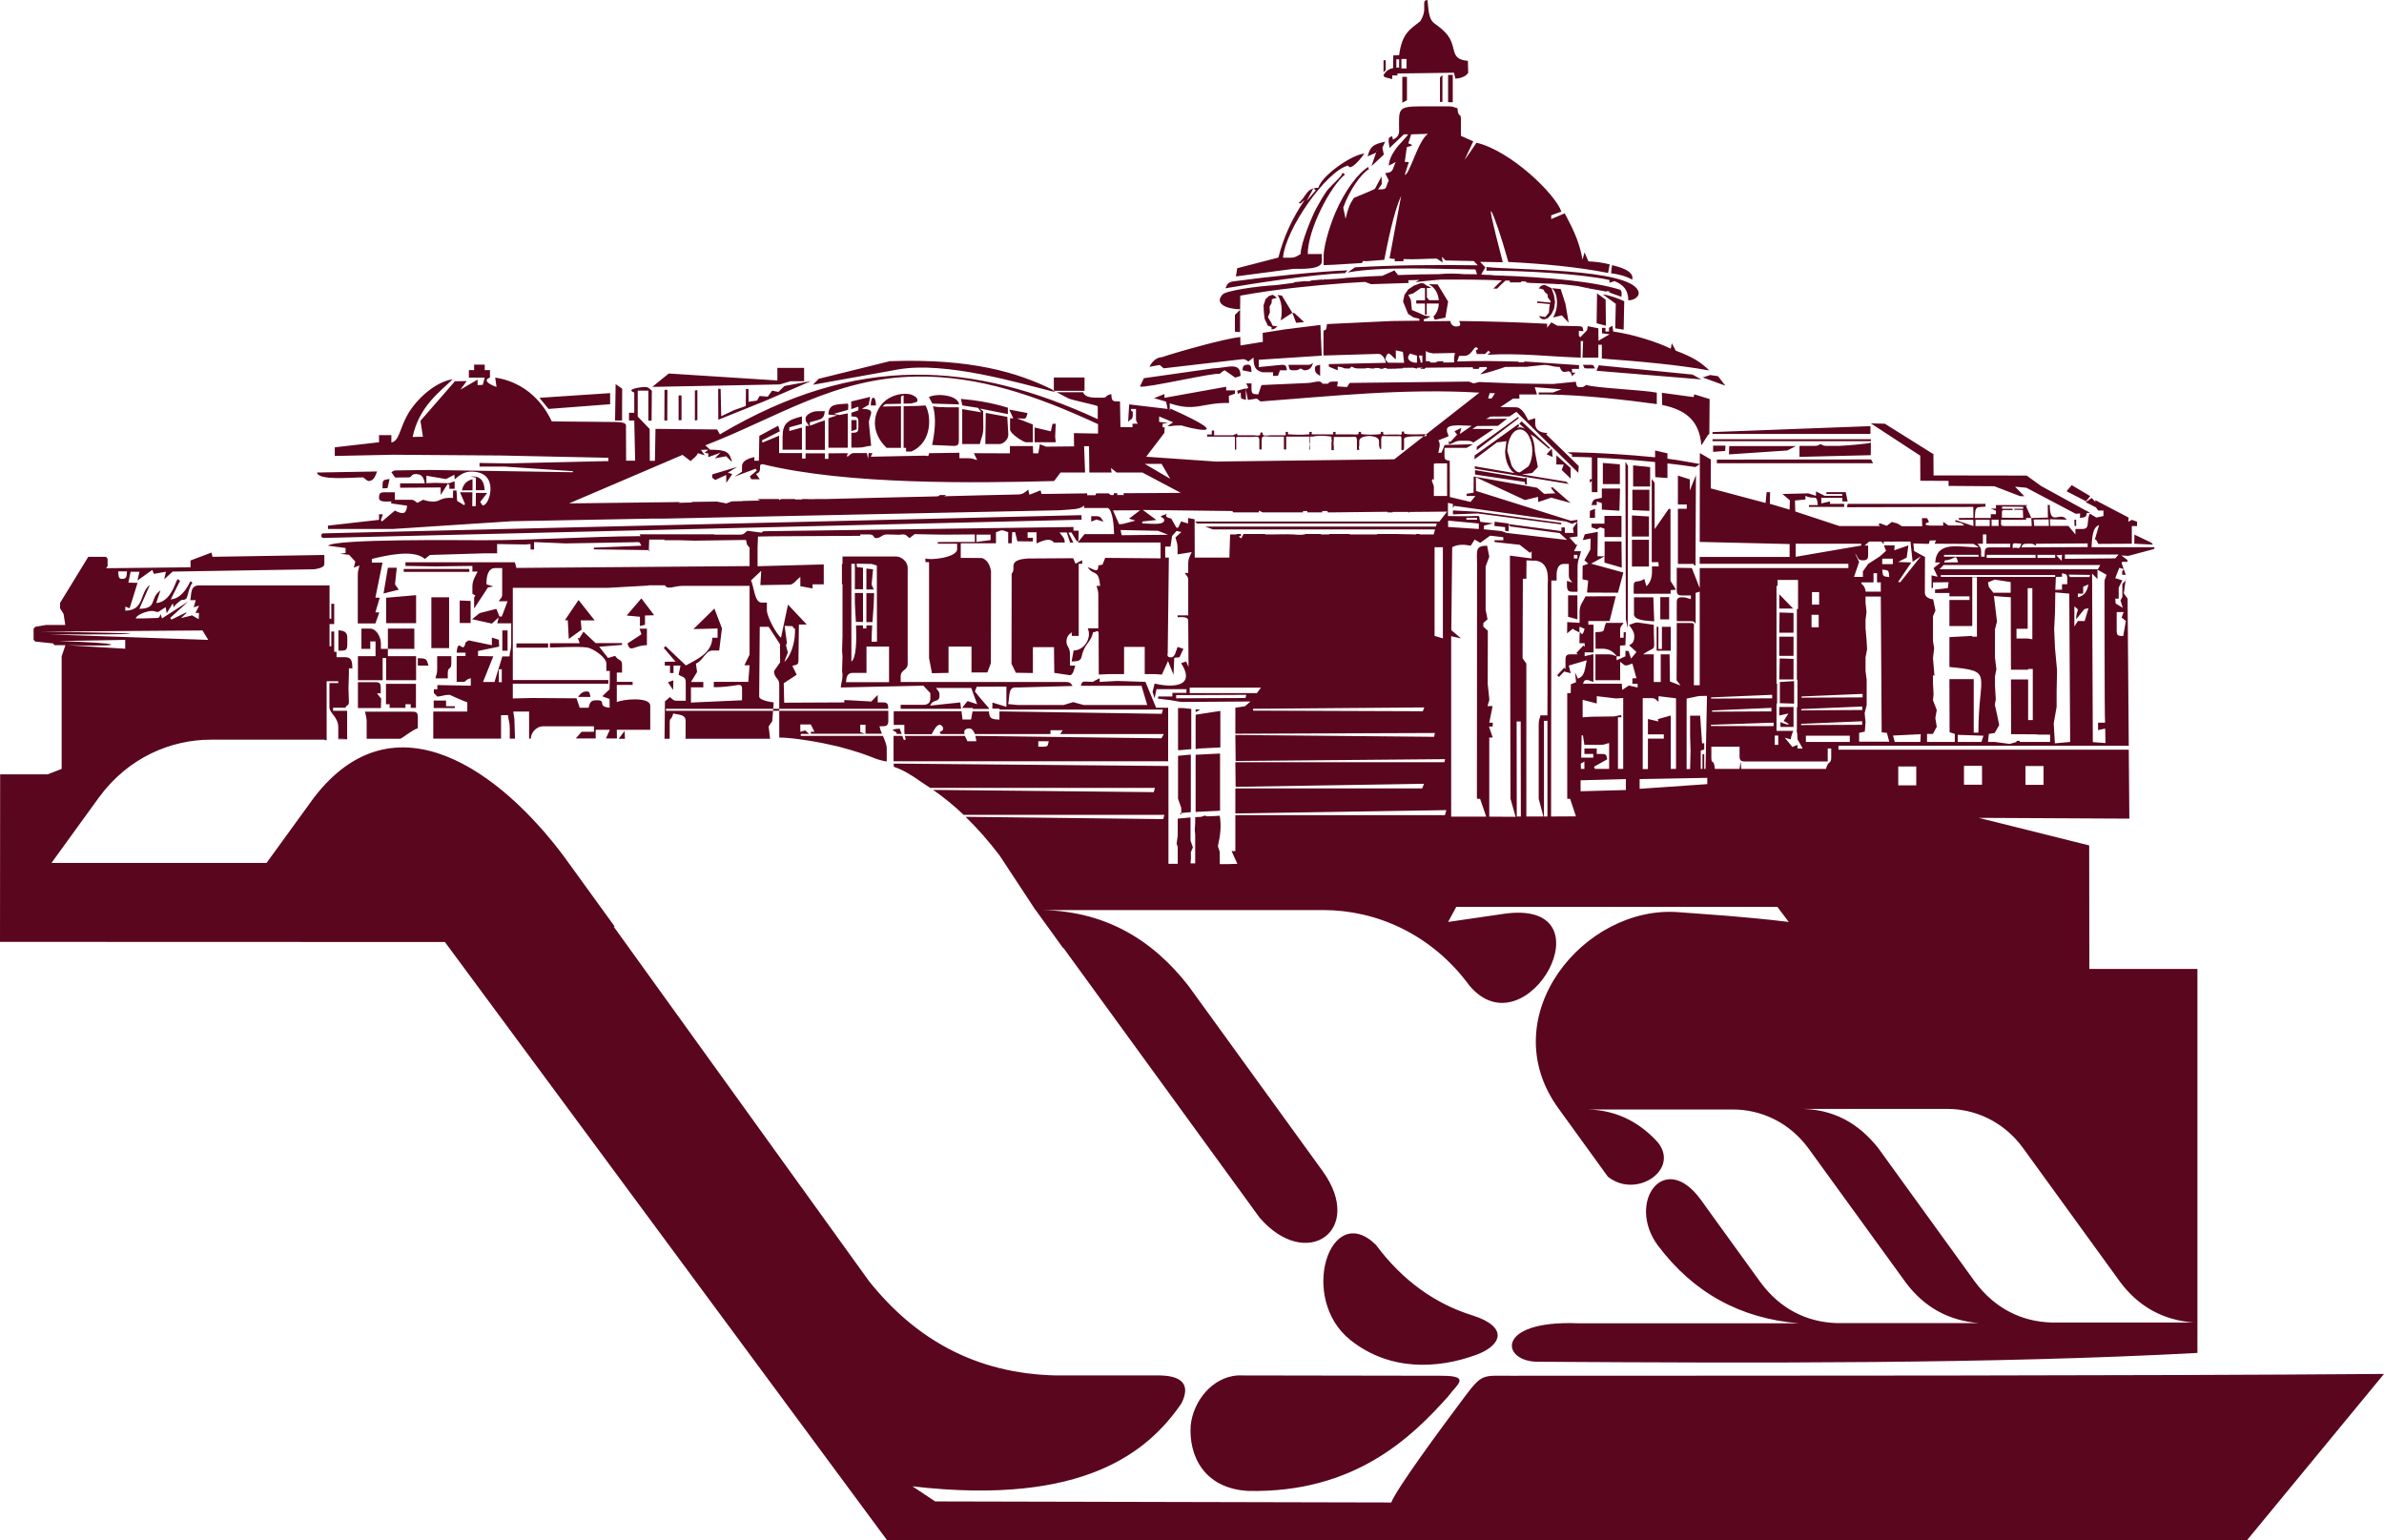 <svg width="65" height="42" viewBox="0 0 65 42" fill="none" xmlns="http://www.w3.org/2000/svg">
<path fill-rule="evenodd" clip-rule="evenodd" d="M37.29 4.264L37.52 4.161L37.393 4.53L37.73 4.215L37.691 4.028L37.766 3.862C37.492 3.928 37.358 3.961 37.29 4.264ZM37.532 4.111C37.54 4.103 37.552 4.132 37.552 4.132C37.552 4.132 37.524 4.119 37.532 4.111ZM35.946 5.119C35.597 5.127 35.621 5.368 35.411 5.529L35.454 5.55L35.573 5.451C35.232 5.948 34.994 6.471 34.855 7.023L33.733 7.313L33.697 7.537L35.272 7.33C35.498 7.33 36.041 7.355 36.041 7.127V6.927H35.656C35.656 6.243 36.291 5.052 36.672 4.758L36.616 4.716C36.6 4.7 36.584 4.766 36.576 4.775C36.568 4.787 36.545 4.816 36.533 4.828C36.497 4.87 36.477 4.887 36.438 4.928C36.358 5.011 36.295 5.069 36.219 5.152C36.108 5.281 35.978 5.521 35.894 5.671C35.783 5.87 35.462 6.633 35.462 6.927C35.367 6.981 35.319 7.027 35.173 7.027H34.982C35.046 6.243 36.168 4.654 36.759 4.513C36.814 4.687 37.124 4.302 37.199 4.185C36.81 4.235 36.025 4.808 35.946 5.119ZM35.625 5.484L35.811 5.131L35.874 5.189L35.625 5.484ZM33.408 7.861C34.221 7.72 35.847 7.475 36.675 7.446L36.739 7.371C35.946 7.4 34.526 7.55 33.674 7.666C33.424 7.682 33.448 7.823 33.408 7.861ZM43.952 7.23L43.924 7.45C44.114 7.475 44.313 7.521 44.503 7.624C44.567 7.375 44.114 7.268 43.952 7.23ZM38.301 4.766L38.412 4.418L38.301 4.414L38.357 4.011C38.5 3.97 38.571 3.97 38.397 3.908L38.476 3.663L38.932 3.65C38.654 3.845 38.432 4.775 38.301 4.766ZM35.034 8.981L34.427 9.076L34.431 9.321L33.821 9.42L33.816 9.188C33.353 9.242 32.107 9.595 31.675 9.74C31.524 9.74 31.394 9.881 31.342 10.001L31.62 9.951L31.727 10.043L33.84 9.798C33.947 9.781 33.971 9.819 34.039 9.856L34.177 9.748C34.181 10.001 34.225 10.097 34.419 10.15H34.467H34.709V10.25L34.843 10.246L34.899 10.097H35.089C35.062 9.985 35.078 9.947 34.947 9.947L34.32 10.009V9.81L36.037 9.698L36.001 8.86L35.034 8.981ZM43.298 10.047H43.488C43.432 9.964 43.48 9.947 43.345 9.947H43.155C43.21 10.03 43.159 10.047 43.298 10.047ZM43.528 10.109L46.387 10.345L46.145 10.213L43.591 9.96L43.528 10.109ZM35.656 9.947H35.129C35.157 10.059 35.141 10.097 35.272 10.097C35.395 10.097 35.387 10.084 35.462 10.047C35.462 10.047 35.553 10.097 35.557 10.097C35.704 10.097 35.764 10.026 35.799 9.893C35.744 9.931 35.748 9.947 35.656 9.947ZM31.188 10.312L31.08 10.54C31.243 10.59 33.146 10.142 33.249 10.196C33.289 10.167 33.368 10.097 33.392 10.097C33.4 10.097 33.65 10.279 33.678 10.296L33.824 10.25C33.816 9.848 33.495 10.03 33.055 10.047L31.188 10.312ZM33.88 10.097L34.122 10.146C34.114 10.047 34.126 9.943 34.027 9.943C33.908 9.947 33.88 9.98 33.88 10.097ZM35.851 10.047C35.851 10.18 35.918 10.196 35.993 10.25V9.947C35.922 9.964 35.851 9.96 35.851 10.047ZM47.041 10.516L46.843 10.258L46.629 10.225L46.426 10.292L47.041 10.516ZM33.733 10.652C33.773 10.798 33.713 10.748 33.828 10.702C33.844 10.897 33.801 10.856 33.971 10.901L33.967 10.59L33.733 10.652ZM25.422 11.005L26.148 11.026C26.128 10.777 25.553 10.71 25.327 10.827L25.422 11.005ZM23.741 11.055H23.883C23.883 10.773 23.741 10.773 23.741 11.055ZM45.32 11.042C46.01 11.183 46.331 11.507 46.387 12.129C46.391 12.179 46.581 11.793 46.605 11.839L46.613 10.881L46.196 10.752L46.176 10.827L45.312 10.71L45.32 11.042ZM26.239 11.055L26.667 11.121L26.754 11.242L26.235 11.154V12.108H26.715C26.754 11.93 26.81 11.872 26.81 11.656L26.806 11.212L26.715 11.138L27.48 11.291V11.117C27.052 10.984 26.627 10.914 26.199 10.876L26.239 11.055ZM22.587 11.304L22.832 11.324L22.587 11.403V12.208H23.114V11.271L22.884 11.316L22.737 11.283L23.122 11.175L23.13 11.051L23.114 11.005C22.817 11.03 22.595 10.997 22.587 11.304ZM16.77 11.466H16.96L16.964 10.598L16.785 10.474L16.77 11.466ZM18.114 11.466H18.193L18.197 10.628H18.118L18.114 11.466ZM18.502 11.457H18.582V10.781H18.502V11.457ZM21.389 10.524L21.223 10.686L21.052 10.652L20.933 10.814L20.711 10.798L20.64 10.922L20.41 10.955L20.406 10.603L20.338 10.607L20.334 11.071L20.013 11.183L19.664 11.349L19.648 10.607L19.581 10.598L19.585 11.445L20.874 10.926L22.111 10.391L21.389 10.524ZM18.946 11.466L19.014 11.453V10.636L18.946 10.648V11.466ZM21.964 11.407C21.964 11.519 22.004 11.519 22.059 11.611H21.964V12.266H22.491V11.461C22.349 11.495 22.21 11.569 22.083 11.607L22.079 11.515C22.345 11.428 22.468 11.466 22.488 11.212H22.297C22.162 11.204 21.964 11.304 21.964 11.407ZM23.213 11.756L23.356 11.706V11.453H23.213V11.756ZM28.65 11.76L28.209 11.656V12.059H28.785L28.769 11.905L28.785 11.553L28.697 11.557L28.65 11.76ZM27.627 11.407L27.539 11.403V11.706C27.539 11.831 27.912 12.059 27.972 12.059H28.162L28.158 11.573L27.73 11.407C27.983 11.407 27.964 11.461 28.015 11.262L27.516 11.167L27.627 11.407ZM25.414 12.133L26.001 12.158C26.112 12.158 26.143 12.125 26.143 12.009V11.105H25.806C25.676 11.105 25.501 11.096 25.438 11.076C25.529 11.387 25.493 11.768 25.414 12.133ZM26.865 12.108H27.25C27.361 12.108 27.492 11.976 27.492 11.855L27.464 11.366L26.877 11.258L26.865 12.108ZM23.213 11.154L23.404 11.088V11.188L23.213 11.254V11.354C23.348 11.366 23.404 11.354 23.404 11.503V11.652C23.404 11.806 23.348 11.793 23.213 11.802V12.204H23.404C23.57 12.204 23.59 12.166 23.752 12.154L23.693 11.553C23.669 11.329 23.939 11.159 23.499 11.146L23.685 11.038L23.725 10.822L23.209 10.947V11.154H23.213ZM46.708 12.32L47.037 12.295L47.045 12.15H46.708V12.32ZM47.14 12.39L48.73 12.283L48.968 12.162H47.148L47.14 12.39ZM49.448 12.158H49.063V12.457L51.006 12.411L51.01 12.067C50.943 12.104 50.233 12.158 50.118 12.158H49.829C49.706 12.158 49.714 12.146 49.638 12.108C49.571 12.146 49.559 12.158 49.448 12.158ZM21.337 11.909V12.262H21.865V11.656L21.52 11.752V11.652L21.865 11.557V11.354C21.48 11.449 21.337 11.54 21.337 11.909ZM24.637 12.212H24.704V12.312H24.847C25.446 12.05 25.382 11.291 25.232 11.055L25.037 11.067L24.637 11.076V12.212ZM24.173 12.212H24.565V11.076L24.058 11.084L24.141 11.018L24.565 11.009V10.81L24.637 10.777V11.005L24.847 11.001L24.998 10.959C25.049 10.885 24.982 10.806 24.823 10.752C24.605 10.71 24.367 10.764 24.181 10.893C23.828 11.142 23.673 11.731 24.173 12.212ZM42.167 12.386L42.334 12.461L42.31 12.233L42.167 12.386ZM42.433 12.664L42.635 12.668L42.58 12.814L42.826 13.05L42.822 12.76L42.437 12.415L42.433 12.664ZM8.64 12.884C8.692 13.108 9.537 13.017 9.901 13.017C9.941 13.046 10.02 13.116 10.044 13.116C10.199 13.116 10.231 12.975 10.282 12.855L8.64 12.884ZM10.429 13.316L10.564 13.311L10.623 13.062C10.421 13.083 10.429 13.096 10.429 13.316ZM12.975 13.021V13.365H13.216C13.197 13.104 13.101 12.971 12.828 12.992L12.975 13.021ZM12.594 13.37H12.883V13.067C12.721 13.108 12.634 13.199 12.594 13.37ZM56.344 13.394L56.875 13.668L56.99 13.527L56.486 13.228L56.344 13.394ZM43.349 13.93L43.345 14.12H43.488V13.871L43.349 13.93ZM29.748 14.224L29.895 14.166L30.085 14.224C30.034 14.145 30.022 14.075 29.895 14.075H29.752V14.224H29.748ZM39.614 14.025L40.296 14L42.568 14.299V14.257L40.296 13.954L39.614 13.917V14.025ZM56.562 14.34H56.609L56.605 14.17H56.558L56.562 14.34ZM58.191 14.825L58.703 14.85L58.655 14.796L58.196 14.577L58.191 14.825ZM45.748 13.755H45.99V13.871H45.748V14.825V15.377H46.085C46.268 15.377 46.101 15.361 46.228 15.427L46.24 12.955L46.073 13.374V13.071L45.748 12.967V13.755ZM11.008 15.593H12.796V15.514H11.008V15.593ZM10.457 16.182L10.873 16.078L10.77 15.933L10.818 15.481H10.576L10.457 16.182ZM45.042 15.327H45.217L45.225 15.444H45.042V15.58C45.042 15.771 44.987 15.9 44.888 15.983L44.832 15.784C44.646 15.916 44.543 15.775 44.543 15.987V16.19H45.55V16.091L45.697 16.078L45.546 15.838V13.876H45.498L45.114 14.427V13.166L45.035 13.058V15.327H45.042ZM42.754 16.817L43.008 16.887V16.232H42.754V16.817ZM15.401 16.912H15.481L15.508 17.422L15.857 17.169L15.834 16.916H16.214L15.774 16.36L15.401 16.912ZM45.268 16.887H45.51V16.282H45.268V16.887ZM44.547 16.738C44.547 16.937 44.963 16.924 45.102 16.941L45.078 16.286H44.551V16.738H44.547ZM10.528 16.298V16.991H11.345V16.228L10.528 16.298ZM12.534 16.987H12.832V16.385L12.534 16.373V16.987ZM17.087 16.783L17.448 16.817V17.07L17.586 17.036V16.783L17.836 16.775L17.487 16.315L17.087 16.783ZM3.462 15.58C3.45 15.722 3.462 15.784 3.319 15.784C3.22 15.784 3.232 15.68 3.224 15.58H3.462ZM14.081 17.659H14.945V17.543H14.081V17.659ZM13.696 17.742H13.839V17.19H13.696V17.742ZM17.491 17.294L17.11 17.543C17.182 17.82 17.281 17.592 17.638 17.592V17.14L17.436 17.144L17.491 17.294ZM9.227 17.742C9.382 17.738 9.469 17.758 9.469 17.592V17.389C9.469 17.223 9.374 17.198 9.227 17.186V17.742ZM45.169 17.742H45.554V17.09H45.312V17.696H45.217V17.09H45.169V17.742ZM11.392 18.148H11.682C11.63 17.953 11.618 17.953 11.392 17.945V18.148ZM28.023 15.228C27.432 15.269 27.73 15.502 27.583 15.639L27.579 18.098L27.698 18.343L28.162 18.351V18.148V17.646H28.737L28.745 18.347L29.169 18.41C29.256 18.414 29.296 18.223 29.316 18.148H29.173V17.845C29.173 17.63 29.078 17.642 29.078 17.493C29.078 17.356 29.145 17.298 29.221 17.24V17.339H29.411V15.373H29.506V15.274L29.324 15.369L29.26 15.22L28.023 15.228ZM29.264 17.24C29.181 17.331 29.352 17.153 29.264 17.24V17.24ZM10.576 17.692H10.385V17.543C10.385 17.36 10.254 17.14 10.096 17.14H9.854V17.692H10.096V17.489H10.239V17.891H9.759V18.546H10.433V17.941H10.528V18.546H11.345V17.891H10.576V17.692H11.297V17.14H10.576V17.692ZM12.209 18.347C12.209 18.173 12.305 18.273 12.305 18.094V17.891H11.92V18.244C11.92 18.38 11.896 18.38 11.872 18.497H12.209V18.347ZM13.601 18.6H13.681V18.248H13.601V18.6ZM18.36 18.55L18.213 18.604L18.352 18.812L18.36 18.55ZM15.762 19.003H16.099C16.079 18.928 16.091 18.853 16.004 18.853C15.877 18.849 15.818 18.924 15.762 19.003ZM32.072 19.04L33.959 19.032L33.979 18.945L32.068 18.953V19.04H32.072ZM10.278 18.907L10.381 18.903V18.75C10.381 18.634 10.35 18.6 10.239 18.6H9.759V19.305H10.385L10.393 19.048L10.278 18.907ZM10.528 19.202H10.623V19.301H11.055V19.202H11.198V19.301H11.341V18.646H10.524V19.202H10.528ZM12.162 19.252V19.102H11.825V19.305H12.4V19.256H12.162V19.252ZM17.039 20.143L17.031 19.928L16.869 20.143H17.039ZM9.949 19.405C9.965 19.447 9.997 19.592 9.997 19.658V20.143H10.917C11.032 20.085 11.238 19.903 11.392 19.857V19.554C11.392 19.438 11.361 19.405 11.25 19.405H9.949ZM1.344 17.298C4.057 17.306 4.6 17.269 1.11 17.223L5.52 17.19L5.678 17.447L1.344 17.298ZM1.832 17.592C3.608 17.638 3.323 17.526 1.59 17.48L3.414 17.447V17.688L1.832 17.592ZM40.573 10.864L40.617 10.719L40.76 10.723L40.669 10.864H40.573ZM39.166 12.511C39.166 12.556 39.166 12.598 39.17 12.635H39.455V13.523H39.094V13.258L39.039 13.108L39.059 13.058L39.094 13.092V12.639H39.166V12.511ZM40.744 14.34L41.037 14.373V14.473L41.133 14.489L41.136 14.274L40.752 14.224L40.744 14.34ZM39.479 13.71L39.614 13.743V13.851L39.65 13.793L42.703 14.22L42.858 14.282L43.008 14.228L42.885 14.402L42.905 14.531H42.667V14.382H42.572V14.481L41.136 14.29L41.168 14.353L42.524 14.535L42.727 14.722L41.081 14.531L40.938 14.481L40.459 14.431V14.332L40.712 14.27L40.363 14.228C40.284 14.033 40.455 14.07 40.026 14.075C39.852 14.075 39.673 14.075 39.479 14.07V13.71ZM54.587 13.813L55.162 13.818V13.871H54.92V13.9L55.154 13.905L55.162 14.12L54.583 14.116V13.963C54.583 13.88 54.647 13.913 54.873 13.909L54.877 13.871H54.587V13.813ZM39.983 14.12H40.272V14.17H39.983V14.12ZM53.861 14.174H54.25V14.344H53.861V14.174ZM54.301 14.34V14.17H54.492V14.34H54.301ZM55.463 14.34L55.447 14.166L55.856 14.162L55.864 14.34H55.463ZM39.483 14.195L40.32 14.274V14.423L39.483 14.369V14.195ZM30.553 14.452L31.572 14.473L31.85 14.581L30.581 14.593L30.553 14.452ZM26.623 14.577H27.008V14.726L26.623 14.776V14.577ZM40.629 14.606L40.986 14.647L40.99 14.73H40.748V14.78L41.434 14.854L41.715 15.074L41.759 15.029V15.228L41.168 15.149L41.184 21.778L41.323 22.271L40.605 22.267V20.11H40.7L40.597 19.812L40.7 19.807V19.704H40.605L40.696 19.252H40.558C40.581 19.14 40.613 19.123 40.605 19.048L40.562 18.646L40.566 17.198L40.443 17.086V16.987L40.558 16.887L40.506 16.626V15.448L40.605 15.178L40.546 14.879C40.221 14.884 40.268 15 40.272 15.381L40.268 21.778L40.355 21.782L40.522 22.267H39.566C39.566 19.841 39.566 19.65 39.566 17.348L39.836 17.406L39.57 17.182L39.594 14.921C39.741 14.838 39.927 14.842 40.098 14.879L40.209 14.713L40.359 14.801L40.629 14.606ZM48.96 14.825H50.745V14.875L48.96 15.182V14.825ZM54.254 14.925C54.095 14.925 54.115 15.016 54.111 15.178H54.016V15.029C54.016 14.917 53.976 14.917 53.921 14.825H54.064V14.572H54.159V14.825H54.809V14.925H54.254ZM56.923 14.917L55.118 14.925C55.13 14.85 55.174 14.825 55.261 14.825H55.356C55.447 14.825 55.444 14.842 55.499 14.875C55.574 14.817 55.4 14.825 55.594 14.825L56.919 14.817V14.917H56.923ZM54.88 14.946C54.857 14.772 54.9 14.817 55.11 14.825C55.055 15.033 55.023 14.892 54.88 14.946ZM53.005 15.128H53.945V15.178H53.005V15.128ZM54.167 15.128H55.499V15.211H54.167V15.128ZM55.551 15.128H56.034V15.211H55.551V15.128ZM56.066 15.141L56.221 15.128L56.209 15.29L56.066 15.141ZM42.913 15.228V15.128H43.008V15.228H42.913ZM42.199 15.941L42.191 19.505H42.001C41.977 19.617 41.953 19.621 41.953 19.758V21.778L42.08 22.263H41.616V18.094L41.513 17.949L41.521 15.78H41.616L41.62 15.278L41.771 15.286C42.279 15.253 42.199 15.821 42.199 15.941ZM51.609 15.381H51.319V15.232H51.609V15.381ZM53.029 15.278C53.31 15.269 53.318 15.062 53.386 15.332L53.009 15.336L53.029 15.278ZM51.319 15.531C51.498 15.547 51.498 15.547 51.51 15.734C51.335 15.717 51.335 15.717 51.319 15.531ZM56.439 15.734L56.399 15.668L56.986 15.676L56.97 15.734H56.439ZM57.184 15.531L57.434 15.672C57.395 15.825 57.379 15.767 57.379 15.883C57.379 15.883 57.379 19.621 57.395 19.704H57.204V19.907L57.398 19.866L57.406 20.26L57.061 20.235L57.041 15.639L57.188 15.788V15.531H57.184ZM56.221 15.63C56.328 15.659 56.364 15.643 56.364 15.78V15.929H56.221V16.078L56.038 16.082L56.054 15.73L56.221 15.726V15.63ZM56.942 15.937C56.899 16.132 56.839 16.236 56.653 16.286V16.186H56.796L56.8 15.995L56.942 15.937ZM56.038 16.153L56.419 16.186L56.443 20.23L56.026 20.268L55.995 19.724L56.074 19.276V18.841L56.086 18.277L56.03 17.675L56.007 17.157L56.03 16.7L56.038 16.153ZM23.308 16.169V16.435C23.308 16.514 23.324 16.721 23.336 16.958H23.53V16.169H23.308ZM56.558 16.535C56.732 16.667 56.613 16.576 56.605 16.887L56.831 16.609L56.942 16.584L56.839 16.933H56.653L56.558 17.082V16.535ZM57.712 16.688H57.902L57.846 16.837L57.962 16.933L57.89 17.343C57.767 17.335 57.712 17.348 57.712 17.194V16.688ZM21.607 17.074C21.691 17.223 21.675 17.049 21.675 17.24C21.675 17.534 21.548 17.92 21.385 18.044L21.48 17.791L21.429 17.592L21.456 17.534L21.393 17.066L21.607 17.074ZM24.24 17.63V18.6H23.066C23.078 18.451 23.102 18.347 23.257 18.347H23.625V17.63H24.24ZM34.269 18.899H32.437V18.75H34.38L34.269 18.899ZM43.536 18.982L44.063 19.044L44.257 19.032V20.965H44.114V19.558H44.21L44.198 19.496L44.011 19.534L43.393 19.542L43.151 19.558V19.081L43.536 19.181V18.982ZM46.323 18.978L46.541 18.974L46.502 20.965H46.466V20.562H46.418V20.965H46.371V20.463L46.466 20.438V20.264L46.407 20.268L46.355 19.513H46.081V20.065L46.093 20.467L46.081 20.969H45.986V19.048L46.323 18.978ZM45.217 18.982L45.697 19.04V20.965H45.554V19.509L45.201 19.608L45.217 19.671L44.931 19.604V20.023H45.364V20.139H44.931V20.969H44.789V19.036H45.031C45.138 19.036 45.138 19.077 45.221 19.135V18.982H45.217ZM48.512 19.513V19.509L48.762 19.455L48.631 19.658C48.925 19.807 48.683 19.758 48.544 19.687V19.82H48.901V19.276H48.512V19.513ZM23.598 19.758V20.011L23.455 19.961V19.762H23.598V19.758ZM48.821 20.16C48.845 20.048 48.873 19.969 48.897 19.928H48.488H48.437V19.878V19.231V19.181H48.453V18.642H48.437V18.584V18.007V17.957V17.937V17.887V17.364V17.314V17.31V17.26V16.721V16.671V16.667V16.617V16.024V15.975H48.465V15.813H49.024V16.605H48.992V16.622V16.671V16.676V16.725V17.265V17.314V17.319V17.368V17.891V17.941V17.962V18.011V18.534H49.008V18.584V19.231V19.281H48.992V19.874V19.924H48.984C49 19.969 49.008 20.048 49.008 20.156C49.008 20.16 49.135 20.372 49.151 20.409H49.008V20.309L48.869 20.367L48.663 20.114L48.821 20.16ZM28.305 20.21H28.594C28.566 20.322 28.582 20.359 28.451 20.359H28.309V20.21H28.305ZM48.389 20.056H48.484V20.309H48.389V20.056ZM43.682 20.811C43.595 20.902 43.766 20.724 43.682 20.811V20.811ZM43.123 20.052H43.159L43.199 20.309H43.631C43.762 20.309 43.762 20.284 43.873 20.26V20.965H43.488L43.46 20.907L43.821 20.703C43.793 20.596 43.813 20.558 43.678 20.558H43.536V20.409H43.199V20.558H43.44V20.658H43.111L43.123 20.052ZM46.66 20.359H47.429V20.612C47.429 20.728 47.461 20.762 47.572 20.762H49.833V20.409H49.928V20.662C49.928 20.836 49.844 20.732 49.785 20.965H47.477L47.457 20.762L47.429 20.965H46.755C46.732 20.67 46.66 20.861 46.66 20.662V20.359ZM42.096 19.654H42.191V22.263H42.096V19.654ZM43.103 20.965C43.103 20.745 43.076 20.857 43.199 20.762V20.965H43.103ZM38.234 2.095H38.361V2.734L38.234 2.8V2.095ZM39.261 2.111L39.328 2.045V2.779H39.261V2.111ZM39.483 2.041H39.61V2.788H39.483V2.041ZM30.347 13.917L30.513 14.294L30.616 14.286L30.957 14.195L30.783 14.141L31.084 13.913L30.347 13.917ZM22.321 10.329L24.26 9.848C26.497 9.769 27.753 10.163 28.685 10.619L28.765 10.69C27.821 10.457 25.783 9.839 24.474 10.076L22.166 10.491L22.321 10.329ZM38.21 1.609H38.349V1.867H38.21V1.609ZM38.071 1.618H38.147V1.842H38.071V1.618ZM37.722 1.647C37.742 1.639 37.762 1.639 37.782 1.647V1.912L37.722 1.97V1.647ZM43.702 8.027C43.869 8.047 44.118 8.135 44.285 8.213L44.269 8.989L44.039 8.952L44.055 8.284L43.702 8.027ZM34.713 8.031L34.697 8.039L34.74 8.06L34.78 8.093L34.816 8.135L34.804 8.13H34.792H34.78H34.768L34.677 8.159L34.669 8.267L34.614 8.363L34.625 8.512L34.57 8.649L34.661 8.798L34.697 8.881L34.796 8.894H34.804H34.812H34.82H34.828L34.792 8.931L34.752 8.96L34.713 8.977L34.669 8.981V8.919L34.566 8.877L34.479 8.69L34.459 8.508L34.451 8.325L34.507 8.155L34.598 8.072L34.713 8.031ZM21.552 10.395H21.924V10.03H21.195V10.374L18.233 10.184L17.785 10.549L21.262 10.482L21.552 10.395ZM28.733 10.657H29.57V10.292H28.733V10.657ZM35.236 8.529L35.339 8.802L35.557 8.782L35.292 8.537L35.236 8.529L34.951 8.06L34.832 8.043C34.939 8.193 34.978 8.454 34.919 8.736L35.236 8.529ZM38.147 1.506L37.988 1.51L37.984 1.858C37.857 1.879 37.79 1.941 37.718 2.049L37.75 2.103L37.96 2.157V2.057H38.103L38.099 2.004L39.642 1.983L39.681 2.145C39.796 2.14 39.963 2.095 40.03 1.987L40.022 1.659C39.483 1.614 39.764 1.265 39.412 0.892C39.063 0.523 38.979 0.751 38.92 0C38.884 0.008 38.86 0.012 38.841 0.029C38.805 0.178 38.892 0.303 38.726 0.577C38.444 0.801 38.226 0.904 38.147 1.506ZM42.31 7.857C42.481 7.985 42.505 8.412 42.342 8.657L42.584 8.599L42.77 8.798L42.683 8.288L42.552 7.881L42.31 7.857ZM41.914 8.217L42.271 8.251L42.279 8.213L42.199 8.105L42.195 8.027L42.124 7.969L42.08 7.894L41.993 7.869H41.957H41.949H41.953L41.949 7.873L41.981 7.832L42.013 7.799L42.056 7.778L42.12 7.769L42.302 7.857L42.37 8.056L42.398 8.238L42.37 8.421L42.298 8.57L42.207 8.67L42.12 8.707L42.056 8.703L42.017 8.686L41.989 8.657L41.961 8.62H41.957H41.961H41.993L42.132 8.645L42.231 8.524L42.243 8.375L42.259 8.292L41.91 8.259V8.217H41.914ZM43.544 7.998L43.778 8.172L43.785 8.881L43.532 8.815L43.544 7.998ZM39.606 10.051L39.598 10.047V10.051H39.606ZM41.41 11.403L40.264 12.274V12.183L41.39 11.37L41.41 11.403ZM41.442 11.71C41.351 11.71 41.263 11.772 41.204 11.876C41.141 11.984 41.101 12.129 41.097 12.295L41.216 12.697C41.279 12.801 41.347 12.88 41.438 12.88L41.676 12.714C41.739 12.606 41.779 12.461 41.779 12.295C41.779 12.133 41.739 11.984 41.676 11.876C41.616 11.772 41.533 11.71 41.442 11.71ZM44.317 12.594L44.388 12.702L44.38 17.132L44.329 16.883L44.317 12.594ZM43.555 12.482V13.419H43.401V13.108L43.345 13.166V13.067H43.401V12.473L43.333 12.469C43.175 12.465 43.02 12.457 42.873 12.457H42.861V12.395L42.735 12.332H42.877C43.627 12.345 44.38 12.395 45.126 12.469V12.283L45.463 12.361V12.507C45.744 12.54 46.117 12.614 46.351 12.652L46.224 12.735C45.994 12.702 45.736 12.664 45.463 12.635V13.034L45.13 13.009L45.126 12.598C44.812 12.565 44.483 12.54 44.154 12.515C43.956 12.502 43.754 12.49 43.555 12.482ZM41.351 19.671H41.462L41.466 22.263H41.355L41.351 19.671ZM44.329 21.541V21.243L43.095 21.276V21.575L44.329 21.541ZM44.705 21.243V21.508L46.549 21.38V21.209L44.705 21.243ZM55.654 13.253L56.879 13.925L56.899 13.921V13.934L56.99 13.983L56.895 13.988C56.883 14.104 56.859 14.104 56.709 14.12C56.712 14.062 56.712 14.025 56.716 14L56.593 14.008L55.249 13.299L54.94 13.27L55.194 13.531L55.075 13.527L54.377 13.258L53.128 13.249V13.112C52.866 13.112 52.616 13.108 52.358 13.108L52.355 12.424L51.01 11.544L51.391 11.553L52.7 12.374H52.715V12.382L52.723 12.386L52.715 12.399L52.719 12.963L55.257 12.967L55.654 13.253ZM40.217 12.818L41.577 13.046V13.029H41.624L41.632 13.212H41.585L41.573 13.141L40.217 12.938V12.818ZM40.209 12.714L41.299 12.901L41.291 12.897L41.283 12.892C41.232 12.859 41.188 12.809 41.152 12.747C41.081 12.631 41.037 12.469 41.037 12.295L41.073 12.03L40.815 12.063L40.205 12.523V12.42L41.398 11.565L41.422 11.615L41.359 11.665C41.386 11.656 41.414 11.652 41.442 11.652C41.489 11.652 41.537 11.665 41.581 11.69L41.422 11.553L41.489 11.49L42.255 12.208L42.235 12.241L41.842 11.909L41.731 11.843C41.803 11.959 41.846 12.121 41.846 12.295L41.93 12.735L41.775 12.897L41.497 12.934L42.699 13.133L42.774 13.195L40.213 12.78L40.209 12.714ZM51.526 14.767H51.363L51.359 14.834L51.296 14.767H50.963L50.84 14.875H50.935V15.128C50.935 15.244 50.903 15.278 50.792 15.278C50.63 15.278 50.677 15.195 50.578 15.087L50.689 15.323L50.55 15.73H50.792V15.58L50.935 15.377L51.26 15.166L51.423 15.02L51.367 14.871H51.657L51.649 15.004L52.033 14.871L51.986 15.203L51.752 15.323L52.113 15.336L51.752 15.867L51.811 15.875L52.374 15.166L52.148 15.319L52.089 14.767H51.609C51.569 14.776 51.546 14.772 51.526 14.767ZM56.3 15.12H57.763L57.672 15.224L56.3 15.236V15.12ZM52.993 15.406H57.264L57.2 15.522H52.882L52.993 15.406ZM52.918 15.68H56.034V15.73H52.918V15.68ZM53.378 20.036L54.079 20.06L54.024 20.23H53.378V20.036ZM51.613 20.056L52.37 20.019L52.358 20.23H51.661L51.613 20.056ZM49.238 20.06H50.435V20.23H49.238V20.06ZM48.512 16.203L48.901 16.605V16.593H48.512V16.203ZM48.512 17.252H48.901V16.713L48.52 16.7L48.512 17.252ZM48.512 17.883H48.901V17.36H48.512V17.883ZM48.512 18.526H48.901V17.966L48.524 17.953L48.512 18.526ZM48.528 19.173L48.916 19.185V18.571L48.528 18.596V19.173ZM49.392 16.763H49.587V17.103H49.392V16.763ZM49.404 16.145H49.599V16.485H49.404V16.145ZM46.652 19.015L48.318 18.945V19.04L46.652 19.048V19.015ZM46.68 19.372L48.298 19.301V19.397L46.68 19.405V19.372ZM46.648 19.762L48.357 19.704V19.799L46.648 19.795V19.762ZM49.119 18.99L50.784 18.92V19.015L49.119 19.023V18.99ZM49.111 19.334L50.776 19.264V19.359L49.111 19.368V19.334ZM49.107 19.737L50.772 19.666V19.762L49.107 19.77V19.737ZM46.692 11.781L50.998 11.619V11.831H46.692V11.781ZM46.692 11.976H51.01V12.03H46.692V11.976ZM33.67 8.587L33.812 8.446L33.809 9.055L33.67 9.043V8.587ZM31.905 13.054L31.671 12.648H31.211L31.905 13.054ZM19.418 13.025L19.422 12.934L20.1 12.731L19.843 12.888L19.965 12.926L19.803 13.166L19.799 12.95L19.502 13.087L19.418 13.025ZM32.599 19.339L32.726 19.351L32.599 19.418V19.339ZM32.599 20.425V20.309V20.193V20.077V19.953V19.836V19.72V19.604V19.488L33.273 19.384V19.509V19.633V19.758V19.882V20.006V20.131V20.255V20.38L33.19 20.384L33.107 20.388L33.023 20.392L32.94 20.396L32.857 20.401L32.774 20.405L32.69 20.409L32.599 20.425ZM32.599 22.139V21.944V21.749V21.554V21.359V21.164V20.969V20.774V20.579L32.682 20.575L32.766 20.571L32.849 20.567L32.932 20.562L33.016 20.558L33.099 20.554L33.182 20.55L33.265 20.546V20.741V20.936V21.131V21.326V21.521V21.716V21.91V22.105L33.182 22.11L33.099 22.114L33.016 22.118L32.932 22.122L32.849 22.126L32.766 22.13L32.682 22.134L32.599 22.139ZM32.119 20.454V19.305H32.246L32.48 19.33V19.467V19.604V19.741V19.878V20.015V20.152V20.289V20.425L32.437 20.43L32.393 20.434L32.349 20.438L32.306 20.442L32.262 20.446L32.218 20.45L32.175 20.454H32.119ZM32.207 22.222V22.027L32.119 21.778V21.583V21.388V21.193V20.998V20.803V20.608L32.163 20.604L32.207 20.6L32.25 20.596L32.294 20.591L32.337 20.587L32.381 20.583L32.425 20.579L32.468 20.575V20.77V20.965V21.16V21.355V21.55V21.745V21.94V22.134L32.433 22.151H32.389L32.345 22.155L32.302 22.159L32.258 22.164L32.215 22.168L32.171 22.172L32.207 22.222ZM24.446 20.011C24.49 19.936 24.141 19.895 24.53 19.866L24.585 20.011H24.446ZM22.456 15.933H22.154V16.045L21.821 15.983V15.73C21.722 15.8 21.639 15.941 21.532 15.941L20.731 15.954L20.755 15.564L20.477 15.825C20.564 16.016 20.572 16.431 20.767 16.431H20.909V16.634C20.909 16.829 21.183 17.306 21.294 17.389L21.484 16.485L21.996 17.028H21.782L21.77 17.995C21.77 18.136 21.734 18.115 21.603 18.156L21.722 18.397L21.369 18.629L21.381 19.16L23.019 19.152L23.023 19.086L23.756 19.127L23.931 18.949V19.152H24.074C24.185 19.152 24.216 19.185 24.216 19.301V19.326H18.157V19.38H24.22V19.654C24.22 19.82 24.133 19.799 23.979 19.803C23.994 19.874 24.018 19.94 24.046 20.006H22.107V19.953H22.206L22.107 19.753H22.012H21.821V19.953L21.956 19.915L22.059 20.011H21.833V20.065H24.074C24.125 20.189 24.177 20.309 24.177 20.409V20.762C24.117 20.757 24.026 20.732 23.911 20.699C23.598 20.571 23.281 20.467 22.959 20.384C22.904 20.367 22.848 20.351 22.801 20.343C22.428 20.251 21.655 20.11 21.246 20.11V18.65C21.246 18.497 21.104 18.484 21.104 18.297L21.27 18.061L21.266 17.563L20.957 17.09H20.715L20.699 18.99C20.699 19.106 21.092 19.152 21.096 19.152L21.056 19.662L20.957 19.807L20.997 20.143H18.693V19.658C18.693 19.476 18.518 19.496 18.356 19.455C18.3 19.666 18.26 19.542 18.26 19.708V20.143H18.118L18.13 19.123L18.264 19.007C18.352 19.069 18.348 19.106 18.455 19.106H18.697V18.604C18.697 18.447 18.609 18.463 18.502 18.401L18.554 18.148H18.363V18.351H18.268V18.148H18.126V18.044L18.419 18.04L18.098 17.667L18.145 17.617L18.701 18.144C18.982 17.986 19.41 17.816 19.422 17.389H19.565V17.136L18.907 17.153L19.478 16.593L19.684 17.132L19.609 17.738H19.418C19.236 17.738 19.165 18.02 18.974 18.094L19.006 18.322L18.839 18.596H19.176V18.741H18.839V19.156L20.231 19.094C20.231 18.459 20.322 18.737 19.462 18.737V18.592H20.402L20.437 18.14H20.295L20.437 17.849V15.975H18.598C18.399 15.975 18.185 16.091 18.13 15.958H17.681V15.966L16.575 16.028H13.982V18.542H16.587V18.642H13.982V19.044L14.509 19.032L15.719 19.04L15.806 19.297H16.048C16.076 19.185 16.095 19.094 16.238 19.094H16.286C16.547 19.094 16.266 19.264 16.623 19.297L16.619 19.057L16.421 18.986L16.619 18.795L16.627 18.492V18.293H16.532V18.09C16.532 17.924 16.167 17.675 16 17.654C15.754 17.621 15.267 17.654 14.993 17.654V17.538H15.806L15.75 17.389L15.794 17.406L15.909 17.223L16.238 17.534H16.96V17.584L16.337 17.634L16.579 17.941L16.77 17.883C16.881 18.04 16.96 17.962 16.96 18.136V18.339H16.817V18.592H17.249V18.675H16.817V19.144C16.972 19.065 17.729 18.99 17.729 19.243V19.899H16.817L16.821 20.135H16.52L16.627 19.899H16.242V20.135H15.699L15.857 19.953H16.195V19.803H14.803C14.636 19.803 14.473 19.969 14.473 20.139H14.426V19.401H13.994L14.025 19.604L14.041 20.139H13.899V19.853C13.899 19.679 13.863 19.658 13.851 19.5H13.661V20.139H11.813V19.401H12.741V19.148C12.653 19.127 12.261 18.945 12.261 18.945C12.094 18.945 12.075 18.982 11.924 18.994L11.829 18.895V18.795H11.924V18.679L12.836 18.696V18.492C12.634 18.55 12.753 18.592 12.594 18.592H12.451V17.887H12.693V17.796H12.451C12.487 17.343 12.63 17.87 12.693 17.518L12.776 17.46L13.411 17.592V17.385L13.601 17.443L13.609 17.63L13.034 17.75V17.887L13.45 17.895L13.169 18.596H13.482L13.696 17.899H13.891C13.902 17.742 13.938 17.721 13.938 17.547V16.995H13.557L13.597 16.833L13.411 17.003L12.871 16.883L13.078 16.717L13.534 16.601L13.617 16.808L13.681 16.812L13.839 16.393H13.597C13.657 16.302 13.692 16.306 13.692 16.194V15.489H13.502C13.304 15.489 13.26 15.717 13.264 15.933L13.454 15.991L13.304 16.016L12.927 16.593V16.29L12.963 16.24L12.88 16.19V15.987C12.88 15.829 12.967 15.697 13.022 15.585H12.88V15.431L11.872 15.444L11.055 15.431V15.332H14.037L14.081 15.485L20.437 15.435V14.933L20.37 14.854L20.338 14.722L18.931 14.742L18.546 14.73H18.114V14.713H17.701L17.689 15.029L17.729 15L16.191 14.979V14.933L17.487 14.879C17.432 14.796 17.479 14.78 17.344 14.78L17.297 14.784L15.425 14.817L14.561 14.78V14.983H14.466V14.834L14.323 14.846L13.554 14.834V15.087H13.216L11.722 15.132L11.583 15.24C11.281 14.966 10.512 15.149 10.139 15.24V15.34H10.429L10.235 16.294L10.354 16.298L10.235 16.696L10.342 16.7L10.235 16.999H9.755V15.68C9.755 15.543 9.779 15.543 9.798 15.419L9.648 15.477L9.687 15.311L9.517 15.128L9.271 15.099L9.422 15.079V14.942L8.942 14.879C9.152 14.689 12.55 14.73 13.169 14.73C14.581 14.73 15.972 14.63 17.463 14.618L17.44 14.568H17.495H17.709H19.474V14.577H20.184C20.291 14.577 20.291 14.535 20.378 14.473L20.763 14.523L20.81 14.485L29.268 14.369V14.469H29.411L29.403 14.759L29.355 14.751L29.213 14.518L29.13 14.523L29.264 14.792L29.177 14.796L29.086 14.518H28.888C28.955 14.622 29.03 14.655 29.03 14.792C28.943 14.792 28.864 14.792 28.733 14.792C28.622 14.639 28.388 14.763 28.261 14.817V14.514H28.019V14.664H28.162V14.763L27.738 14.759L27.678 14.51H27.599L27.583 14.813H27.488V14.51C27.432 14.494 27.357 14.46 27.345 14.46C27.234 14.46 27.29 14.477 27.155 14.51V14.813H26.195V15.211L26.774 15.215C26.905 15.261 26.988 15.381 27.02 15.572L27.016 18.082L26.921 18.335H26.488V17.63H25.862V18.347L25.41 18.356L25.331 17.945V15.327H25.232V15.224C25.354 15.286 26.096 15.203 26.096 14.975V14.825H25.569V14.78L26.29 14.776H26.58V14.572L25.906 14.577H25.616L24.938 14.564L24.799 14.672C24.712 14.61 24.716 14.572 24.609 14.572L24.514 14.581L24.177 14.572C24.038 14.577 24.018 14.672 23.887 14.672C23.796 14.672 23.855 14.572 23.697 14.572H23.455V14.672V14.61L21.199 14.622L20.85 14.626L20.667 14.63L20.655 14.925V15.439L22.46 15.39V15.933H22.456ZM24.363 20.766V20.065H24.601L24.645 20.181L24.696 20.16C24.688 20.119 24.676 20.09 24.668 20.065H26.306L26.378 20.21H26.619C26.615 20.168 26.608 20.114 26.592 20.065L31.667 20.131L31.731 20.015H28.907C28.931 19.986 28.947 19.948 28.975 19.911H28.642V20.015H26.58C26.548 19.928 26.497 19.861 26.433 19.861C26.354 19.861 26.29 19.89 26.29 19.961C26.29 19.977 26.294 19.998 26.298 20.015H25.648L25.62 19.961C25.664 19.936 25.715 19.928 25.715 19.861C25.715 19.816 25.664 19.762 25.62 19.762C25.537 19.762 25.454 19.919 25.402 20.019H24.665C24.66 19.994 24.657 19.961 24.657 19.915V19.766H24.367V19.393H26.215L26.243 19.617H26.477L26.516 19.397H26.964C26.976 19.588 27.024 19.612 27.25 19.621V19.397L31.675 19.463L31.707 19.347H27.25V19.322H27.056L27.059 19.156L27.44 19.272V18.721L26.631 18.725L26.58 18.853L26.727 19.036L26.96 19.305V19.33H26.524L26.528 19.305L26.231 19.301L26.381 19.115L26.643 19.202L26.481 18.758H25.521C25.581 18.849 25.616 18.845 25.616 18.961C25.616 19.173 25.438 19.044 25.362 19.239L26.183 19.152L26.203 19.326H24.557V19.218H25.176C25.287 19.218 25.366 19.169 25.366 19.048V18.899L25.176 18.696L22.924 18.745C22.936 18.588 22.971 18.567 22.971 18.393L22.959 18.293L22.971 17.891L22.959 17.742L22.971 17.339V15.929H22.955V15.377H22.971V15.174H24.438C24.585 15.174 24.748 15.323 24.748 15.477V18.094C24.748 18.293 24.557 18.248 24.557 18.447V18.596H29.074C29.201 18.596 29.217 18.671 29.244 18.704H29.241L27.753 18.745H27.678C27.488 18.745 27.531 18.994 27.488 19.198L27.753 19.223H28.999L29.26 19.144L29.546 19.223H31.279L31.124 18.7H29.466C29.514 18.538 29.542 18.592 29.792 18.592L29.982 18.492V18.592L30.462 18.567L31.231 18.592L31.521 19.297H31.85V19.828V20.359V20.757H24.363V20.766ZM23.824 16.074L23.764 15.941L23.804 15.522L23.622 15.502V16.074H23.824ZM23.788 16.962C23.808 16.7 23.828 16.439 23.832 16.174H23.622V16.962H23.788ZM23.764 15.377L23.907 15.419L23.911 17.497H23.764C23.764 17.348 23.772 17.198 23.78 17.053H23.622V17.136H23.53V17.053H23.34C23.356 17.468 23.348 17.941 23.213 18.04V15.373H23.308V16.066H23.53V15.481L23.364 15.46L23.356 15.369L23.764 15.377ZM38.234 12.274H38.226H38.222H38.218H38.214H38.21V12.249V12.225V12.2V12.175V12.15V12.125V12.113V12.088V12.063V12.038V12.013V11.988V11.963C38.21 11.872 38.194 11.893 38.107 11.893H38.079H38.044H38.008H37.972H37.937H37.901H37.865H37.829C37.691 11.893 37.659 11.855 37.659 12.005V12.025V12.05V12.071V12.092V12.113V12.133V12.158V12.179V12.2V12.22V12.241H37.655H37.651H37.647H37.643H37.639H37.635H37.631H37.627L37.599 12.15V12.125V12.104V12.113V12.092V12.071V12.046V12.025C37.599 11.843 37.06 11.843 37.06 12.025V12.046V12.071V12.092V12.113V12.133V12.154C37.048 12.191 37.048 12.22 37.06 12.245V12.266H37.056H37.052H37.048H37.044H37.04H37.036H37.032H37.028H37.025H37.02H37.017H37.013H37.009H37.005H37.001H36.997V12.245V12.225V12.204V12.183V12.158V12.137V12.113V12.092V12.071V12.046V12.025C36.997 11.868 36.949 11.914 36.802 11.914H36.763H36.723H36.683H36.644H36.604H36.565H36.525H36.485H36.446H36.406H36.366V11.938V11.959V11.984C36.358 12.046 36.354 12.113 36.366 12.166V12.191V12.212V12.233V12.254V12.274H36.362H36.358H36.354H36.35H36.346H36.342H36.339H36.334H36.331H36.327H36.323H36.319H36.315H36.311H36.307H36.303V12.254V12.233V12.212V12.191V12.166V12.146V12.113V12.092V12.071C36.311 12.038 36.315 12.005 36.303 11.959V11.938V11.905C36.12 11.876 35.91 11.872 35.795 11.905H35.756H35.716V11.93V11.951V11.976V11.996V12.017V12.038V12.063V12.084C35.716 12.129 35.716 12.175 35.716 12.22V12.241V12.262H35.712H35.708H35.704H35.7H35.696H35.692H35.688H35.684H35.68H35.676H35.672H35.668H35.664H35.66H35.656H35.7V12.241V12.22C35.7 12.175 35.712 12.133 35.712 12.088L35.7 12.067V12.042V12.021V12.001V11.98V11.955V11.934V11.905H35.664H35.629H35.593H35.498H35.462H35.426H35.391H35.355H35.319H35.284H35.248H35.212H35.177H35.141H35.105H35.069V11.93V11.951V11.976V11.996V12.017V12.038V12.063V12.084V12.104V12.125V12.146V12.171V12.191V12.212V12.233V12.254H35.066H35.062H35.058H35.054H35.05H35.046H35.042H35.038H35.034H35.03H35.026H35.022H35.018H35.014H35.01H35.006V12.233V12.212V12.191V12.171V12.146V12.125V12.113V12.092V12.071V12.046V12.025V12.005V11.984V11.959V11.938V11.905H34.966H34.927H34.907H34.867H34.828H34.788H34.748H34.709H34.669H34.629C34.507 11.905 34.399 11.851 34.399 11.996V12.017V12.038V12.063V12.084V12.104V12.125V12.146V12.171V12.191V12.212V12.233V12.254H34.395H34.392H34.388H34.383H34.38H34.376H34.372H34.368H34.364H34.36H34.356H34.352H34.348H34.344H34.34H34.336V12.233V12.212V12.191V12.171V12.146V12.125V12.113V12.092V12.071V12.046V12.025V12.005C34.336 11.868 34.261 11.914 34.142 11.914H34.102H34.062H34.023H33.983H33.943H33.904H33.864H33.824H33.785H33.745C33.686 11.914 33.706 11.951 33.706 12.005V12.025V12.046V12.071V12.092V12.113V12.133V12.154V12.179V12.2V12.22V12.241V12.262H33.702H33.697H33.694H33.717H33.713H33.709H33.706H33.702H33.697H33.694H33.69H33.686H33.682H33.678H33.674H33.67V12.258V12.254V12.249V12.245V12.241V12.237V12.233V12.229V12.225V12.22V12.237V12.233V12.229V12.225V12.22V12.216V12.212V12.208V12.204V12.2V12.196V12.191V12.187V12.183V12.196V12.191V12.187V12.183V12.179V12.175V12.171V12.166V12.162V12.158V12.154V12.15V12.146V12.142V12.154V12.15V12.146V12.142V12.137V12.133V12.129V12.125V12.121V12.117V12.113V12.108V12.104V12.1V12.113V12.108V12.104V12.1V12.096V12.092V12.088V12.084V12.079V12.075V12.071V12.067V12.063V12.059V12.071V12.067V12.063V12.059V12.055V12.05V12.046V12.042V12.038V12.034V12.03V12.025V12.021V12.017V12.03V12.025V12.021V12.017V12.013V12.009V12.005V12.001V11.996V11.992V11.988V11.984V11.98V11.976V11.988C33.67 11.889 33.686 11.905 33.555 11.905H33.515H33.475H33.436H33.396H33.356H33.317H33.277H33.238H33.198H33.158H33.119H33.079H33.039V11.909V11.914V11.918V11.922V11.926V11.93V11.934V11.938V11.943V11.947V11.951V11.955V11.959V11.963V11.967V11.972V11.976V11.98V11.984V11.988V11.992V11.996V12.001V12.005V12.009V12.013V12.017V12.021V12.025V12.03V12.034V12.038V12.042V12.046V12.05V12.055V12.059V12.063V12.067V12.071V12.075V12.079V12.084V12.088V12.092V12.096V12.1V12.104V12.108V12.113V12.117V12.121V12.125V12.129V12.133V12.137V12.142V12.146V12.15V12.154V12.158V12.162V12.166V12.171V12.175V12.179V12.183V12.187V12.191V12.196V12.2V12.204V12.208V12.212V12.216V12.22V12.225V12.229V12.233V12.237V12.241V12.245V12.249V12.254V12.258V12.262V12.266V12.27V12.274V12.278V12.283V12.287V12.291V12.295V12.299V12.303V12.308V12.312V12.316V12.32V12.196V12.2V12.204V12.208V12.212V12.216V12.22V12.225V12.229V12.233V12.237V12.241V12.245V12.249V12.254V12.258V12.262V12.266V12.27V12.274V12.278V12.283V12.287V12.291V12.295V12.299V12.303V12.283V12.262V12.241V12.22V12.196V12.175V12.113V12.092V12.071V12.046V12.025V12.005V11.984V11.959V11.938V11.905H33.031H33.023H33.016H33.008H33H32.992H32.984H32.976H32.968H32.96H32.952H32.944H32.936H32.928H32.92H32.912V11.901V11.897V11.893V11.889V11.884V11.88V11.876V11.872V11.868V11.864V11.86V11.864V11.86V11.855V11.851V11.847H32.92H32.928H32.936H32.944H32.952H32.96H32.968H32.976H32.984H32.992H33H33.008H33.016H33.023H33.031H33.039V11.843V11.835V11.826V11.822V11.814V11.806V11.797V11.789V11.781V11.772V11.781V11.772V11.764V11.756V11.748V11.739H33.043H33.047H33.051H33.055H33.059H33.063H33.067H33.071H33.075H33.079H33.083H33.087H33.091H33.095H33.099H33.103V11.748V11.756V11.764V11.772V11.781V11.789V11.797V11.806V11.814V11.822V11.831V11.839V11.847V11.855V11.864V11.868H33.142H33.182H33.222H33.261H33.301H33.341H33.38H33.42H33.46H33.499H33.539H33.579H33.618L33.733 11.818V11.814V11.81V11.806V11.802V11.797V11.793V11.789H33.737H33.741H33.745H33.749H33.753H33.757H33.761H33.765H33.769H33.773H33.777H33.717H33.721H33.725H33.729H33.733V11.793V11.797V11.802V11.806V11.81V11.814V11.818C33.733 11.86 33.721 11.868 33.773 11.868H33.812H33.852H33.892H33.931H33.971H34.011H34.05H34.09H34.13H34.169C34.225 11.868 34.364 11.901 34.364 11.835V11.831V11.826V11.822V11.818V11.814V11.81V11.806V11.802V11.797V11.793H34.368H34.372H34.376H34.38H34.383H34.388H34.392H34.395H34.399H34.403H34.407H34.411H34.415H34.419H34.423H34.427V11.797V11.802V11.806V11.81V11.814V11.818V11.822V11.826V11.831V11.835C34.427 11.901 34.602 11.868 34.657 11.868H34.697H34.736H34.776H34.816H34.855H34.895H34.935H34.974H35.014H35.054V11.864V11.86V11.855V11.851V11.822V11.818V11.814V11.81V11.806V11.802V11.797V11.793V11.789V11.785V11.781V11.777H35.058H35.062H35.066H35.069H35.074H35.078H35.081H35.085H35.089H35.093H35.097H35.101H35.105H35.109H35.113H35.117V11.781V11.785V11.789V11.793V11.797V11.802V11.806V11.81V11.814V11.818V11.822V11.826V11.831V11.835V11.839V11.843H35.153C35.327 11.855 35.498 11.86 35.672 11.843H35.708H35.7V11.839V11.835V11.831V11.826V11.822V11.818V11.814V11.81V11.806V11.802V11.797V11.793V11.789V11.785V11.781V11.777H35.704H35.708H35.712H35.716H35.72H35.724H35.728H35.732H35.736H35.74H35.744H35.748H35.752H35.756H35.76H35.764V11.781V11.785V11.789V11.793V11.797V11.802V11.806V11.81V11.814V11.818V11.822V11.826V11.831V11.835V11.839V11.843H35.803H35.843C35.962 11.843 36.172 11.843 36.35 11.843V11.839V11.835V11.831V11.826V11.822V11.818V11.814V11.81V11.806V11.802V11.797V11.793V11.789V11.785V11.781V11.777H36.354H36.358H36.362H36.366H36.37H36.374H36.378H36.382H36.386H36.39H36.394H36.398H36.402H36.406H36.41H36.414V11.781V11.785V11.789V11.793V11.797V11.802V11.806V11.81V11.814V11.818V11.822V11.826V11.831V11.835V11.839V11.843H36.453H36.493H36.533H36.572H36.612H36.652H36.691H36.731H36.771H36.81H36.85C36.89 11.843 37.044 11.864 37.044 11.822V11.818V11.814V11.81V11.806V11.802V11.797V11.793V11.789V11.785V11.781V11.777H37.048H37.052H37.056H37.06H37.064H37.068H37.072H37.076H37.08H37.084H37.088H37.092H37.096H37.1H37.104H37.108V11.781V11.785V11.789V11.793V11.797V11.802V11.806V11.81V11.814V11.818V11.822V11.826C37.108 11.86 37.647 11.86 37.647 11.826V11.822V11.818V11.814V11.81V11.806V11.802V11.797V11.793V11.789V11.785V11.781V11.777H37.651H37.655H37.659H37.663H37.667H37.671H37.675H37.679H37.683H37.687H37.691H37.695H37.699H37.703H37.706H37.711V11.781V11.785V11.789V11.793V11.797V11.802V11.806V11.81V11.814V11.818V11.822V11.826C37.711 11.868 37.841 11.847 37.881 11.847H37.917H37.952H37.988H38.024H38.059H38.095H38.079H38.115C38.163 11.847 38.218 11.872 38.218 11.818V11.814V11.81V11.806V11.802V11.797V11.793V11.781V11.777V11.772V11.768H38.222H38.226H38.23H38.234H38.238H38.242H38.246H38.25H38.254H38.258H38.262H38.266H38.27H38.273H38.278H38.282V11.772V11.777V11.781V11.785V11.789V11.793V11.797V11.802V11.806V11.81C38.282 11.864 38.765 11.839 38.813 11.839C38.896 11.835 38.96 11.893 38.813 11.897C38.733 11.897 38.282 11.876 38.282 11.967V11.992V12.017V12.042V12.067V12.092V12.117V12.142V12.166V12.191C38.27 12.241 38.293 12.274 38.234 12.274ZM55.225 20.886H55.717V21.4H55.225V20.886ZM53.548 20.882H54.04V21.396H53.548V20.882ZM51.756 20.898H52.247V21.413H51.756V20.898ZM34.165 19.326L38.833 19.289L38.793 19.393L34.165 19.376V19.326ZM11.761 16.286H12.245V17.671H11.761V16.286ZM29.49 14.17L8.811 14.668C8.744 14.668 8.744 14.543 8.807 14.543L29.486 14.046L29.49 14.17ZM44.666 7.931C44.729 8.072 44.559 8.193 44.396 8.188C44.392 7.898 44.257 7.765 44.023 7.666C43.809 7.72 43.896 7.74 43.881 7.641L43.877 7.62V7.633C43.072 7.458 41.438 7.375 40.53 7.38V7.28C41.232 7.367 44.412 7.309 44.666 7.931ZM34.792 7.774C34.955 7.753 35.121 7.732 35.288 7.711C35.284 7.707 35.284 7.703 35.28 7.695L35.613 7.662C35.609 7.666 35.609 7.67 35.605 7.674L35.736 7.662V7.649L36.057 7.62V7.633L36.089 7.628V7.616L36.152 7.62C36.339 7.604 36.541 7.604 36.723 7.575C36.806 7.57 36.894 7.562 36.977 7.558C37.302 7.537 37.354 7.533 37.687 7.521L38.024 7.371C38.028 7.4 38.111 7.479 38.115 7.5C38.527 7.483 38.837 7.479 39.241 7.475C39.475 7.45 39.721 7.458 39.919 7.475C40.038 7.475 40.153 7.479 40.272 7.479L40.228 7.346C39.17 7.338 37.722 7.255 36.743 7.429L36.945 7.288C38.079 7.226 39.19 7.218 40.292 7.234L40.185 7.118L39.412 7.102L39.316 7.002L39.332 7.156L39.174 7.052C38.837 7.052 38.603 7.081 38.266 7.064V7.122H38.024L38.032 7.064L37.885 7.044L38.202 5.343C37.996 5.783 37.829 6.654 37.742 7.085L37.258 7.122C37.12 7.122 37.191 7.089 37.132 7.172L36.378 7.218L36.089 7.23V6.977C36.089 6.761 36.212 6.264 36.41 5.795C36.66 5.214 37.013 4.729 37.326 4.538C37.298 4.563 37.294 4.592 37.334 4.604C37.116 4.725 36.798 5.177 36.624 5.658L36.687 5.965C36.763 5.658 36.794 5.579 36.913 5.397L37.377 5.202L37.488 5.148L37.667 4.812L37.675 5.019L37.572 5.164C37.845 5.164 37.754 5.148 37.865 4.92L37.766 4.721C38.008 4.7 37.952 4.621 38.056 4.418L37.865 4.517C37.881 4.314 37.976 4.177 38.075 4.032C38.111 3.982 38.404 3.675 38.392 3.663H38.278L37.885 4.036L37.861 3.858C37.861 3.713 37.877 3.767 37.956 3.708L37.98 3.808C38.087 3.75 38.147 3.7 38.147 3.555C38.143 2.978 38.095 2.9 38.726 2.9H39.495C39.626 2.9 39.626 2.924 39.737 2.949C39.761 3.244 39.832 3.053 39.832 3.252V3.704L40.169 3.854L39.931 4.36C39.979 4.302 40.224 3.945 40.256 3.891C41.196 4.115 42.405 5.289 42.572 5.77L42.294 5.87V5.973L42.663 5.816C42.81 6.114 43.048 6.496 43.147 7.081L43.203 6.882L43.309 7.127C43.504 7.135 43.694 7.16 43.889 7.209L43.845 7.442C42.996 7.276 42.041 7.189 41.125 7.143C40.934 6.45 40.74 5.907 40.673 5.783C40.605 5.654 40.665 5.965 40.974 7.151L40.355 7.139L40.498 7.292L40.387 7.479C40.466 7.504 40.629 7.487 40.74 7.508C42.243 7.554 43.524 7.687 44.19 7.906L44.186 7.915C44.214 7.935 44.218 7.989 44.21 8.093L43.861 7.969C43.877 7.964 43.892 7.96 43.908 7.956C43.877 7.948 43.849 7.94 43.817 7.935C43.813 7.94 43.809 7.944 43.805 7.952L43.286 7.857L43.298 7.84L43.278 7.836L43.286 7.857L43.02 7.799C42.972 7.794 42.925 7.786 42.877 7.782L42.548 7.745H42.528V7.749C42.425 7.749 42.382 7.736 42.251 7.736L41.878 7.72C41.866 7.72 41.589 7.716 41.6 7.691L41.628 7.678C41.581 7.674 41.537 7.674 41.489 7.67L41.458 7.699H41.168L41.164 7.653L41.049 7.649C40.958 7.728 40.883 7.803 40.819 7.869H40.716C40.776 7.807 40.855 7.732 40.946 7.645C40.415 7.624 39.852 7.62 39.273 7.624C39.221 7.628 39.17 7.633 39.118 7.637C38.944 7.653 38.769 7.67 38.595 7.695C38.627 7.674 38.658 7.653 38.698 7.633C38.599 7.637 38.5 7.637 38.397 7.641C38.4 7.662 38.404 7.687 38.408 7.716L38.282 7.72L38.155 7.724L38.028 7.728L37.901 7.732L37.385 7.749L37.215 7.687C37.036 7.699 36.854 7.707 36.675 7.72C36.215 7.753 35.76 7.794 35.323 7.844C34.792 7.902 34.288 7.977 33.821 8.06H33.816L33.812 8.433C33.42 8.425 33.107 8.271 33.333 8.031C33.404 7.931 34.249 7.803 34.792 7.774ZM39.007 9.885H39.146C39.182 9.844 39.253 9.852 39.356 9.848L39.348 9.885L39.646 9.881V9.748L39.669 9.624L39.071 9.636L38.94 9.607L38.876 9.57V9.848H38.971L39.007 9.885ZM38.733 9.885H38.781V9.694H38.686C38.714 9.835 38.73 9.785 38.733 9.885ZM38.571 9.889H38.634V9.698L38.444 9.64C38.412 9.698 38.392 9.703 38.392 9.748C38.397 9.831 38.48 9.873 38.571 9.889ZM37.845 9.889L38.285 9.893L38.282 9.881L38.25 9.595L38.056 9.553L38.059 9.798C37.905 9.69 37.845 9.503 37.77 9.798L37.845 9.889ZM37.79 9.893C37.754 9.765 37.687 9.649 37.576 9.649L36.085 9.694V9.089C36.085 8.894 36.156 9.134 36.18 8.836L37.948 8.753L38.698 8.744V8.69L38.543 8.657L38.392 8.558L38.254 8.222L38.293 8.039L38.397 7.89L38.547 7.79L38.733 7.72L38.817 7.728L38.892 7.782L38.964 7.815L39.027 7.857L39.023 7.852H39.027H39.015H38.956H38.904V8.11L38.964 8.184H39.229C39.213 8.01 39.13 7.84 38.956 7.749L39.197 7.753L39.483 8.222L39.408 8.661L39.118 8.719L39.083 8.628C39.17 8.553 39.225 8.417 39.229 8.276H38.9V8.578H38.852V8.276H38.615V8.188H38.852V7.857L38.745 7.852L38.527 8.002L38.397 8.039L38.468 8.176L38.496 8.454L38.678 8.529L38.829 8.599L38.952 8.624H39.011H39.019H39.011L38.948 8.661L38.88 8.69L38.821 8.703V8.761L39.546 8.753C39.546 8.848 39.634 8.902 39.689 8.902C39.852 8.902 39.82 8.84 39.784 8.753C40.585 8.761 41.382 8.786 42.183 8.827V8.935L42.298 8.79L42.461 8.881L43.048 8.894C43.187 8.894 43.147 8.968 43.175 9.031L43.048 9.022V9.155L43.087 9.196L43.27 9.006L43.29 8.894L43.579 8.952L43.583 9.292L43.885 9.113L43.678 9.089V8.939H43.773V9.039H43.869V8.939L43.964 8.881L43.984 9.039C44.511 9.113 45.189 9.325 45.554 9.508L45.582 9.358L45.689 9.561C46.176 9.744 46.367 9.873 46.605 10.101C45.721 9.943 44.729 9.856 43.674 9.777V9.4H43.579V9.752H43.147L43.163 9.3H43.099V9.752C42.112 9.715 41.466 9.624 40.554 9.673L40.633 9.611L40.581 9.561L40.49 9.653H40.264L40.24 9.553C40.248 9.541 40.312 9.528 40.296 9.508C40.193 9.354 40.157 9.703 39.927 9.703H39.784L39.729 9.856C40.343 9.835 40.768 9.844 41.418 9.86C41.414 9.864 41.406 9.868 41.39 9.877H41.561V9.856L43.052 9.956V10.059H42.861V10.159H42.957L42.861 10.258C42.782 9.947 42.647 10.321 42.524 10.005C42.298 10.005 42.227 9.931 42.045 9.956L41.652 9.997V10.001H41.608L41.561 10.005V10.001L41.041 10.005C40.776 10.097 40.45 10.196 40.367 10.204V10.196L40.542 10.047L40.534 10.009H40.34L40.316 10.059H40.165C40.161 10.034 40.157 10.022 40.153 10.014L39.689 10.018L39.685 10.026L39.669 10.018L38.872 10.026L38.837 10.059H38.722C38.773 9.993 38.777 10.101 38.777 10.026H38.65C38.642 10.034 38.638 10.043 38.63 10.051L38.531 10.026L38.242 10.03L38.254 10.043L38.051 10.051V10.055H38.004V10.051L37.948 10.055H37.81C37.81 10.047 37.81 10.039 37.81 10.034H37.718V10.055H37.635L37.596 10.034H37.477C37.465 10.055 37.516 10.047 37.381 10.047C37.361 10.047 37.346 10.043 37.334 10.034H37.243L37.239 10.047H37.048C36.937 10.047 36.925 10.03 36.858 9.997C36.731 10.063 36.898 10.047 36.715 10.047C36.592 10.047 36.668 10.014 36.473 9.997V10.097L36.231 9.997V9.927L37.79 9.893ZM39.114 14.921H39.34V17.406L39.114 17.339V14.921ZM31.16 13.905L31.529 14.178L31.144 14.22V14.27C31.283 14.27 31.699 14.328 31.739 14.207C31.778 14.091 31.529 14.108 31.731 14.041C31.945 13.967 31.632 14.083 31.933 14.137L32.076 14.39L32.123 14.386L32.203 14.216L32.393 14.274V14.124L32.571 14.158L32.575 15.203H33.519L33.539 14.572H33.717L33.709 14.56H33.836C33.836 14.709 33.84 14.556 33.781 14.635L33.836 14.676C33.844 14.684 33.872 14.63 33.904 14.56H34.507L34.487 14.572C34.681 14.577 35.125 14.56 35.26 14.572C35.434 14.589 35.538 14.585 35.601 14.56H36.013V14.572H36.243V14.56H36.771L36.822 14.572H37.536L37.56 14.56H38.051L38.607 14.572V14.56H38.71L38.706 14.572H39.09L39.126 14.436H33.071L32.857 14.357H39.15L39.174 14.274H32.643L32.579 14.22H39.245L39.455 13.95L38.432 13.959V13.971H38.389L38.404 13.959H37.98C37.972 13.963 37.968 13.967 37.96 13.971H37.829V13.954L36.315 13.971H36.196V13.934H36.049L36.053 13.971H35.648L35.645 13.934H35.526V13.971H34.427L34.324 13.921V13.971C34.09 13.971 33.852 13.971 33.622 13.971L33.602 13.934L31.16 13.905ZM32.088 13.44L32.191 13.436L31.869 13.266L31.862 13.262C31.663 13.158 31.402 13.017 31.148 12.884H30.446L30.291 12.76L30.307 12.884C30.053 12.884 29.95 12.884 29.701 12.884L29.692 12.166H29.558L29.585 12.884H28.915L28.741 13.116C26.631 13.17 23.122 13.228 20.79 12.656C20.636 12.656 20.822 12.859 20.612 12.921L20.715 13.067H20.485L20.445 12.988L20.632 12.834L20.604 12.78L20.025 12.996L20.231 12.863V12.714C20.231 12.552 20.437 12.494 20.568 12.461V12.561H20.691L20.703 11.884L21.219 11.607L21.262 11.76L20.774 12.009L20.79 12.067L21.242 11.88V12.353H21.869V12.502H21.964V12.361H22.491V12.511H22.587V12.361L23.031 12.357C23.225 12.357 23.035 12.395 23.11 12.453C23.197 12.39 23.193 12.353 23.3 12.353H23.637L23.665 12.511L23.685 12.353L23.788 12.357L23.741 12.453L25.18 12.424C25.327 12.424 25.303 12.473 25.331 12.357L26.159 12.345V12.494H26.401C26.532 12.494 26.532 12.519 26.643 12.544L26.552 12.357L27.535 12.361V12.162H28.162L28.17 12.361H28.309L28.352 12.113L28.523 12.179L29.284 12.171L29.28 11.81L29.938 11.822V11.565C28.233 10.777 26.675 10.246 25.006 10.267C22.773 10.292 21.187 11.387 19.232 12.142L19.363 12.262C19.823 12.262 19.894 12.332 19.958 12.598L19.799 12.44L19.49 12.498L19.64 12.345L19.311 12.465V12.361L19.208 12.349L19.311 12.262L19.113 12.266L19.216 12.415L19.026 12.357C18.986 12.461 18.895 12.498 18.831 12.573L18.609 12.403L15.516 13.726L18.546 13.689L18.498 13.71L18.851 13.701L18.871 13.685L19.545 13.676L19.803 13.726L19.946 13.672L20.033 13.668L20.247 13.664L20.243 13.66L20.723 13.647L20.651 13.606H21.238L21.246 13.635L21.302 13.606H21.683C21.683 13.61 21.683 13.614 21.679 13.618H21.869V13.606H22.027V13.61H22.218V13.606H22.396H22.444H22.563C23.546 13.581 24.53 13.556 25.513 13.535C25.588 13.535 25.608 13.523 25.62 13.498H25.799L25.743 13.531C26.421 13.511 27.095 13.498 27.773 13.482C27.9 13.473 27.952 13.419 28.035 13.349L28.067 13.49L28.372 13.37L28.396 13.469L29.645 13.452C29.645 13.469 29.645 13.486 29.641 13.502H29.867L29.887 13.452H30.232H30.228L30.283 13.498H30.367V13.448H30.462V13.498H30.648C30.644 13.49 30.64 13.482 30.632 13.473L30.636 13.448L32.088 13.44ZM14.707 10.847L16.635 10.719V11.022L14.957 11.15L14.707 10.847ZM9.469 20.152V20.16H9.227V20.143C9.311 20.143 9.39 20.148 9.469 20.152ZM26.326 22.271L31.715 22.334L31.747 22.218H26.274C26.009 21.964 25.731 21.74 25.442 21.537L31.457 21.599L31.489 21.483H25.362C25.283 21.429 25.2 21.375 25.12 21.322C24.863 21.139 24.605 20.985 24.419 20.927L24.367 20.902V20.82L31.858 20.886V20.898V21.429V21.96V22.491V23.022V23.553H31.889H31.921H31.953H31.985H32.016H32.048H32.08H32.111V23.396V23.242V23.089L32.08 23.006L32.111 22.782V22.628V22.475V22.321L32.155 22.317L32.199 22.313L32.242 22.309L32.286 22.305L32.33 22.3L32.373 22.296L32.417 22.292L32.46 22.288V22.446V22.603V22.761V22.919L32.524 23.105L32.468 23.238L32.472 23.4L32.46 23.541H32.476H32.492H32.508H32.524H32.54H32.556H32.571H32.587V23.383V23.226V23.068V22.91V22.753L32.575 22.628L32.587 22.437V22.28L32.67 22.276L32.754 22.271L32.845 22.238L32.924 22.259L33.008 22.255L33.091 22.251L33.174 22.247L33.257 22.242C33.301 22.516 33.277 22.761 33.206 23.072L33.257 23.23V23.396V23.561H33.321H33.372H33.424H33.475L33.737 23.553L33.579 23.205H33.63H33.682V22.226H39.396L39.435 22.089L33.682 22.18V21.496H38.777L38.825 21.371L33.69 21.454L33.682 20.782H39.38L39.4 20.699L33.69 20.749L33.682 20.04L39.102 20.09L39.122 19.986L33.682 20.006V19.297L33.947 19.256L34.094 19.127L32.203 19.14L31.909 19.09L31.572 19.048L31.58 18.99H31.965V18.891H32.349V18.791H31.532L31.481 19.04L31.425 18.866L31.481 18.638C31.937 18.75 32.627 18.745 32.203 18.082L32.341 18.036L32.405 18.186L32.397 16.929C32.397 16.804 32.23 16.829 32.107 16.829V16.779H32.397V15.825C32.397 15.713 32.357 15.713 32.302 15.622H32.397V15.369C32.397 15.215 32.444 15.166 32.492 15.054L32.107 15.116V14.966C32.107 14.813 32.084 14.784 32.048 14.655L32.211 14.506L32.08 14.477L31.957 14.614L31.913 14.904H31.77V15.203H31.869L31.838 17.808C31.818 17.891 31.85 17.92 31.913 17.924C32.044 17.932 32.06 17.746 32.107 17.638L32.266 17.692L32.159 17.92L32.016 17.937L31.996 18.397L31.846 18.024L31.679 18.393L31.489 18.38H31.211V17.638H30.648V18.38H30.24L29.958 18.393L29.954 17.294C29.954 17.128 29.875 17.256 29.804 17.236C29.752 17.468 29.649 17.514 29.562 17.688C29.439 17.937 29.562 18.032 29.217 18.036L29.272 17.738C29.574 17.729 29.772 17.385 29.657 17.132H29.946V16.228C29.946 16.091 29.922 16.091 29.899 15.975H29.994C29.954 15.498 29.816 15.713 29.657 15.468C29.816 15.506 29.946 15.655 29.946 15.419L30.061 15.394L30.133 15.211L31.643 15.224V14.792H29.697H29.665H29.383L29.57 14.564H30.375C30.371 14.353 30.343 13.925 30.208 13.851H29.558V13.784C29.447 13.896 29.241 13.884 28.892 13.913L18.098 14.141H17.745L13.95 14.212L10.718 14.423H8.942V14.332L10.334 14.174V14.021L10.441 14.025L10.385 14.174L10.413 14.22L10.766 13.921C10.964 14.021 11.079 14.041 11.099 13.788L10.663 13.726L10.671 13.672C10.54 13.672 10.334 13.706 10.334 13.573C10.334 13.457 10.365 13.423 10.476 13.423H10.766V13.627H11.198C11.305 13.627 11.305 13.668 11.381 13.71L11.535 13.627C11.646 13.656 11.678 13.676 11.825 13.676C12.007 13.676 12.011 13.552 12.352 13.577V13.374H12.447L12.463 13.656L12.657 13.776L12.677 13.735L12.542 13.423H12.88L12.876 13.801H12.971L12.975 13.44H13.284L13.094 13.685L13.149 13.772C13.312 13.863 13.637 12.959 12.975 12.868C12.713 12.83 12.57 12.913 12.4 13.071L12.388 12.946L12.158 13.062L11.626 12.971V13.175L11.868 13.166L12.205 13.175C12.328 13.17 12.253 13.158 12.396 13.125V13.328H12.253V13.228L12.213 13.187L12.015 13.494V13.291L10.909 13.299V13.179H11.583C11.551 13.029 11.511 12.926 11.341 12.926C11.174 12.926 11.266 13.029 11.103 13.017L10.774 13.021L10.671 12.876C10.73 12.843 10.722 12.826 10.813 12.826L11.726 12.814L15.62 12.876V12.847L13.748 12.722H13.074V12.623L13.843 12.635L16.54 12.573H16.543H16.587V12.482L13.649 12.42L10.718 12.399L9.128 12.432V12.196L10.334 12.059V11.864H10.671V12.063C10.877 12.034 10.901 11.694 11.095 11.337C11.345 10.876 11.884 10.404 12.344 10.341C11.995 10.681 11.428 11.08 11.25 11.914L11.531 11.909L11.464 11.474L12.404 10.395L12.725 10.391L12.554 10.623L13.022 10.35V10.499L13.161 10.495L13.216 10.296H12.784V10.092H12.927V9.943H13.216V10.092H13.359V10.296C13.121 10.379 13.423 10.516 13.538 10.549L13.502 10.296C14.545 10.453 14.953 11.295 15.044 11.49L16.829 11.507C16.964 11.511 17.067 11.536 17.067 11.598L17.071 12.561H17.317L17.293 11.466H17.15V11.254H17.293V10.702C17.043 10.615 17.456 10.553 17.582 10.553C17.689 10.553 17.689 10.594 17.773 10.652L17.765 11.47H17.677V10.652H17.388V11.358L17.713 11.698L17.717 12.565H17.856L17.872 11.694L19.553 11.71L19.628 11.843C21.508 10.731 23.237 10.233 24.926 10.217C26.6 10.196 28.229 10.644 29.93 11.428V11.076C29.887 11.042 29.201 10.905 29.125 10.86L29.086 10.839L29.046 10.818L29.006 10.798L28.967 10.777L28.927 10.756L28.888 10.735L28.848 10.715L28.808 10.694H29.53C29.589 10.843 29.768 10.843 29.962 10.843H30.057C30.212 10.843 30.093 10.798 30.299 10.744C30.315 10.959 30.327 10.939 30.537 10.947L30.549 11.644L30.878 11.648V11.553H31.021C30.989 11.49 30.973 11.499 30.973 11.403V11.15H30.831C30.862 11.287 30.886 11.159 30.886 11.262C30.886 11.457 30.862 11.395 30.759 11.499L30.787 11.026L31.834 11.15L31.794 10.951L31.465 10.856L31.75 10.744V10.847L33.432 10.545V10.644H33.674L33.67 10.735L33.503 10.793L33.511 10.988C32.778 10.972 32.603 11.237 31.893 10.997V11.2L31.913 11.142C33.935 12.046 32.23 11.627 32.23 11.602H32.088C31.957 11.602 31.957 11.627 31.826 11.619L31.985 11.515L31.604 11.354V11.503L31.85 11.532L31.699 11.553V11.652H31.755L31.747 11.802L31.251 12.453L31.37 12.461L31.489 12.469L31.608 12.478L31.727 12.486L31.846 12.494L31.965 12.502L32.084 12.511L32.203 12.519L32.322 12.527L32.441 12.536L32.559 12.544L32.678 12.552L32.797 12.561L32.916 12.569L33.035 12.577L33.154 12.585L38.016 12.523L40.336 10.706C38.317 10.586 36.331 10.798 34.368 10.947L34.269 10.868L34.023 10.905L33.967 10.607L34.035 10.574L33.979 10.453H34.122V10.603C34.122 10.756 34.177 10.744 34.308 10.752L34.395 10.499L35.613 10.445C35.831 10.445 35.986 10.337 36.057 10.462H36.208C36.235 10.424 36.267 10.404 36.334 10.404H36.477C36.477 10.424 36.461 10.52 36.457 10.536L36.727 10.553L36.798 10.441L40.05 10.404L40.177 10.453L40.328 10.416L41.378 10.457L42.342 10.47L42.965 10.408C42.98 10.482 42.976 10.557 43.06 10.557C43.167 10.557 43.167 10.557 43.25 10.495C43.468 10.578 44.804 10.632 45.173 10.706V11.018C44.281 10.897 43.171 10.769 42.195 10.756H41.953V10.702H42.338L42.528 10.632L42.576 10.615L41.846 10.557L41.906 10.756H41.426V10.868H41.255L40.907 11.1L41.331 11.105C41.497 11.105 41.604 11.337 41.668 11.461L41.858 11.403V11.553C41.858 11.735 42.009 11.802 42.195 11.806L42.156 11.843L43.044 12.706L43.032 12.892L41.343 11.229L41.16 11.354L40.637 11.358L40.518 11.424L41.089 11.416L40.843 11.611L40.272 11.615L40.145 11.694L40.724 11.698L40.173 12.067C40.105 12.03 40.094 12.017 39.983 12.017H39.84C39.665 12.017 39.669 12.075 39.503 12.117V12.017L39.538 12.055L39.729 11.851L39.657 11.76L39.844 11.665L39.8 11.835L40.125 11.611C39.959 11.611 39.451 11.544 39.451 11.71C39.451 11.826 39.467 11.768 39.495 11.897L39.217 12.005C39.249 12.067 39.253 12.067 39.253 12.162L39.217 12.345H39.301L39.388 12.133L40.161 12.113L39.987 12.212H39.384V12.415C39.384 12.556 39.419 12.536 39.527 12.565L39.531 13.552L40.094 13.685L40.228 13.523H39.987V13.465L40.177 13.432L40.181 12.992L41.91 13.299L42.1 13.465L42.405 13.452L42.286 13.303L42.326 13.282L42.822 13.714L42.294 13.569L41.941 13.689L41.934 13.548L41.577 13.635L40.24 13.013L40.244 13.386L42.83 14.199L43.008 14.174L43.012 14.626L42.79 14.655L42.977 14.863L43.016 14.83L42.917 15.029H43.107C43.068 15.207 43.012 15.265 43.012 15.481V16.136H42.869C42.695 16.136 42.727 16.008 42.723 15.838L42.869 15.883C42.81 15.792 42.774 15.796 42.774 15.68V15.377H42.632C42.485 15.377 42.441 15.527 42.441 15.68V15.829H42.298L42.29 22.263L42.968 22.259L42.81 21.782L42.731 21.778V18.899H42.826L42.83 18.658L42.972 18.6L42.945 18.335L43.02 18.501C43.218 18.447 43.21 18.223 43.262 18.003L42.774 18.148L42.826 18.356L42.647 18.31L42.505 18.459L42.457 18.41L42.647 18.206L42.683 18.244V17.991C42.683 17.874 42.715 17.841 42.826 17.841H43.016L42.98 17.804L43.171 17.601L43.206 17.638V17.538H43.064C43.064 16.9 43.103 17.551 43.203 17.144L43.064 17.086V17.244L42.929 17.177L42.881 17.144L42.727 17.269L42.731 16.962L43.068 16.983V16.68C43.068 16.489 43.159 16.41 43.23 16.261L44.055 16.257L43.885 16.933H43.306V17.032H43.448V17.787H43.206V17.891L43.444 17.837V18.592C43.313 18.559 43.353 18.542 43.254 18.542C43.183 18.542 43.183 18.604 43.159 18.642H44.218L44.23 18.812L44.412 18.692L44.65 18.745V18.646H44.507V18.497L44.618 18.492L44.507 18.094C44.38 18.127 44.416 18.144 44.317 18.144C44.289 18.144 44.218 18.073 44.174 18.044V18.546H43.5V17.841H43.837C43.968 17.841 43.968 17.866 44.079 17.891C43.999 17.779 43.877 17.688 43.694 17.688H43.504L43.5 17.236C43.809 17.227 43.686 17.206 43.789 16.983H44.269C44.21 17.074 44.174 17.07 44.174 17.186V17.389H44.269V17.24H44.329L44.317 17.592L44.17 17.605V17.895H44.075L44.079 18.003L44.317 17.895V17.746L44.404 17.75L44.471 17.957L44.618 17.779L44.416 17.592C44.515 17.551 44.559 17.489 44.559 17.339C44.559 17.219 44.464 17.115 44.416 17.036C44.523 17.012 44.555 16.97 44.658 16.974L45.09 17.036C45.09 17.891 45.189 17.559 44.8 17.841H45.09V18.596H45.28V17.841H45.522L45.53 18.58L45.82 18.692L45.712 18.546L45.717 17.642V16.987H46.101C46.212 16.987 46.184 17.02 46.184 17.136V18.683H46.343V16.132L46.232 16.165V17.02C46.196 16.945 46.184 16.937 46.054 16.937H45.717V16.435C45.717 16.319 45.748 16.286 45.859 16.286C45.99 16.286 45.99 16.311 46.101 16.335V16.236H45.859C45.748 16.236 45.717 16.203 45.717 16.087V15.481L46.129 15.489L46.343 16.037V15.489H50.396V15.373H46.343V15.186H48.794V14.834L46.343 14.776L46.347 12.353L46.644 12.527V13.316L48.139 13.714L48.167 13.419H48.262L48.254 13.735L48.794 13.896L48.801 13.643L48.599 13.469L49.305 13.452L49.511 13.519L49.515 13.399L49.749 13.519H50.229V13.469H49.797V13.419H50.324L50.376 13.672H50.233V13.573H49.658V13.726L49.896 13.672V13.739H50.281V13.822H49.321V13.772H49.563C49.535 13.44 49.476 13.647 49.226 13.519V13.618L48.94 13.647L48.948 13.946L50.154 14.344C50.269 14.344 50.285 14.344 51.268 14.344L51.22 14.311L51.248 14.265L51.443 14.336L51.581 14.232L51.736 14.274L51.855 14.348H52.41L52.402 14.129H52.541L52.596 14.232C52.394 14.303 52.557 14.332 52.644 14.332H52.981V14.228L53.124 14.328H53.556L53.485 14.265L53.314 14.228V14.178L53.806 14.344L53.802 14.174H53.413L53.405 14.124L53.806 14.12L53.802 13.822L50.36 13.83L50.376 13.739H54.135V13.813L53.976 13.826C53.83 13.826 53.857 13.983 53.846 14.124H54.278V14.021H54.42V13.925L54.278 13.867H54.42V13.772H55.285L55.237 13.793L55.384 14.124H55.241V14.174H54.559V14.29C54.559 14.344 54.603 14.344 54.714 14.344H55.396L55.384 14.124L55.836 14.112L55.832 13.768H55.888C55.888 14.39 56.169 13.917 56.348 14.17L55.892 14.158L55.9 14.34H56.026H56.395L56.586 14.572V14.423H56.776C56.998 14.423 56.875 14.224 56.978 14.004L57.157 14.112L57.351 14.07V13.921H57.208L57.145 13.834L56.867 13.693L57.03 13.577L57.133 13.689L57.125 13.635L58.037 14.112L58.029 14.228L58.124 14.174L58.267 14.224V14.344H58.124V14.825L57.212 14.83L57.145 14.709L57.113 14.718L57.232 14.319C57.041 14.373 57.041 14.709 57.026 14.921H58.747L58.727 14.971L58.029 15.157L57.839 15.145L58.005 15.269V15.319H57.862L57.846 15.352L57.958 15.672H57.862V15.572L57.91 15.518L57.783 15.481L57.672 15.763L57.866 15.825L57.815 15.925L57.767 16.024V16.174V16.323H57.672L57.684 16.456L57.878 16.572L57.815 16.373L57.866 16.273V15.921L57.962 15.821V15.771L57.906 16.178L58.009 16.323L58.041 20.334H50.126V20.442H58.041L58.057 22.321L53.953 22.3L56.962 23.051L56.966 26.42H59.913V36.889C54.278 37.192 47.85 37.167 41.957 37.13C40.922 37.151 40.732 35.989 43.032 36.081H49.043C47.465 35.952 46.176 35.259 45.197 33.953C44.344 32.787 45.368 31.343 46.367 32.704L46.684 33.144L48.001 34.965C48.544 35.699 49.273 36.052 50.086 36.076H53.956C53.14 36.01 52.474 35.653 51.966 34.977L49.313 31.319C48.774 30.58 47.989 30.252 47.251 30.252H45.919H43.167C43.976 30.236 44.618 30.539 45.145 31.086C45.875 31.845 44.63 32.721 43.837 32.082L42.489 30.219C40.681 27.722 43.191 24.669 45.768 24.872C46.577 24.934 47.537 24.988 48.77 25.138L48.461 24.727C45.542 24.727 42.623 24.727 39.705 24.727L39.483 25.138L40.99 24.918C43.98 24.482 41.628 28.726 40.066 26.876C39.023 25.453 37.504 24.814 36.081 24.814H33.499H28.237L28.983 25.847H28.995L34.344 33.202C35.621 34.678 37.219 33.55 36.069 31.941L32.409 26.888C31.441 25.64 30.113 24.789 28.233 24.814L27.254 23.325C26.968 22.948 26.655 22.591 26.326 22.271ZM8.855 20.16V20.168H7.724H5.75C4.659 20.168 3.493 20.654 2.696 21.745L1.404 23.528H7.268L8.553 21.757C10.762 18.866 13.684 21.073 15.386 23.366L16.762 25.266L16.73 25.262L23.697 34.936C24.95 36.504 26.592 37.454 28.792 37.503H31.632C32.199 37.516 32.48 37.732 32.211 38.267C31.318 39.565 29.566 41.071 24.879 40.527L25.497 40.938L37.932 40.967C38.091 40.573 39.265 38.976 39.947 38.068C40.415 37.445 40.431 37.512 41.192 37.512C48.12 37.508 58.196 37.516 65 37.462L61.261 42H24.189L12.13 25.685L0 25.681L0.004 21.114H1.297L1.681 20.965V17.895L1.784 17.592H1.491L1.443 17.543L0.964 17.493L0.916 17.443V17.14L0.964 17.09L1.253 17.041H1.78L1.733 16.738L1.638 16.588V16.439L2.407 15.182H2.887L2.934 15.232V15.435L2.895 15.485L2.915 15.493L5.195 15.468V15.282L5.766 15.066L5.793 15.182L8.843 15.132V15.386C8.843 15.452 8.736 15.498 8.573 15.522L4.707 15.585L4.477 15.796L4.524 15.589L4.195 15.647L4.152 15.539L3.747 15.829L3.803 15.589H3.561L3.501 15.887L3.751 15.892L3.533 16.588L3.418 16.539L3.414 16.651C3.953 16.638 3.791 16.174 4.088 15.945L3.799 16.601C4.314 16.588 4.061 16.319 4.374 16.099L4.259 16.443C4.707 16.41 4.802 15.742 4.854 15.796L4.909 15.838L4.655 16.344C5.008 16.319 5.187 15.842 5.191 15.846L5.246 15.887C5.131 16.058 5.119 16.298 5.072 16.327C4.953 16.406 5.024 16.282 4.838 16.443C4.679 16.58 4.762 16.617 4.711 16.452L4.544 16.721L4.517 16.555L4.31 16.688C4.187 16.676 4.243 16.659 4.132 16.659C4.013 16.659 3.723 16.759 3.7 16.862H3.89L4.275 16.85C4.417 16.862 4.338 16.605 4.417 16.862L5.131 16.402L4.643 16.846L4.671 16.895L5.06 16.705H5.095L4.933 16.854L5.238 16.779L5.417 16.883L5.425 16.713H5.329L5.429 16.514L5.282 16.559L5.337 16.364H5.187C5.226 16.186 5.183 15.962 5.429 15.962H8.985V16.87H9.033V16.464H9.112V17.016H8.985V17.621H9.033V17.219H9.112V17.771H9.176V17.92H9.418C9.588 17.92 9.604 18.04 9.608 18.223H9.513V18.372L9.501 18.774L9.513 19.127C9.517 19.26 9.453 19.202 9.418 19.297H9.081V19.38H9.465V20.168H9.223V19.832C9.223 19.546 8.982 19.451 8.982 19.281V18.625H9.223V18.575H8.906V20.164C8.867 20.164 8.827 20.164 8.783 20.164H8.906V20.181H8.855V20.16ZM49.012 30.236H51.764H53.096C53.834 30.236 54.619 30.564 55.158 31.302L57.811 34.961C58.318 35.637 58.985 35.993 59.801 36.06H55.931C55.118 36.035 54.389 35.678 53.846 34.948L52.529 33.127L51.212 31.306C50.697 30.655 50.003 30.215 49.012 30.236ZM39.328 37.512L33.737 37.503C33.063 37.553 32.536 38.184 32.464 38.868C32.409 39.681 32.817 40.581 34.027 40.652C36.945 40.714 38.5 39.175 39.487 38.072C39.701 37.765 40.129 37.516 39.328 37.512ZM40.244 36.943C40.938 36.69 41.148 36.188 40.157 35.869C39.146 35.558 38.246 34.927 37.516 33.944C36.271 32.716 35.387 35.396 36.818 36.537C37.889 37.391 39.201 37.325 40.244 36.943ZM51.28 16.265H50.864V16.431L50.891 16.684L50.864 16.9V17.132L50.891 17.439L50.907 17.7L50.864 17.924V18.065V18.297L50.895 18.53V18.762V18.994V19.227L50.84 19.442L50.864 19.695L50.844 19.948L50.689 19.982V20.222H51.51L51.446 19.982L51.304 19.969L51.28 16.265ZM50.867 16.132H51.28V15.879H51.177V15.63H51.082V15.879H50.748C50.76 15.892 50.745 15.921 50.76 15.925C50.816 15.962 50.86 16.037 50.867 16.132ZM52.739 16.078L53.108 16.037L53.128 15.875L52.703 15.879V16.024L52.664 16.037V15.688L52.83 15.726L52.719 15.493L52.906 15.336H52.763C52.81 14.73 53.417 14.925 53.953 14.925L53.81 14.83L52.747 14.825L52.787 14.734L52.616 14.738L52.589 14.83L52.168 14.817L52.188 15.025L52.485 15.186L52.481 16.161C52.481 16.286 52.62 16.335 52.707 16.34L52.771 16.646L52.703 16.8V17.028V17.256V17.484L52.735 17.671L52.703 17.945L52.743 18.43L52.703 18.405V18.634L52.719 18.924L52.703 19.094L52.806 19.359L52.767 19.579L52.806 19.816L52.7 20.011H52.62H52.541V20.23H52.743H53.156H53.298V20.011L53.156 19.965L53.151 18.517H53.814V19.977H53.941C53.941 18.335 54.389 18.306 53.151 18.186V17.372L53.774 17.339V17.36H53.901V15.738H53.774V17.07H53.151V16.36H53.699V16.261H53.151V16.169H52.759V16.078H52.739ZM54.349 16.161H54.821V15.871L54.385 15.804L54.202 15.879L54.226 16.004L54.349 16.161ZM54.825 16.286L54.365 16.252L54.448 16.945L54.393 17.161V17.418V17.675V17.932L54.432 18.244L54.393 18.443V18.7L54.416 19.069L54.389 19.214L54.456 19.513L54.508 19.77L54.385 19.986L54.226 20.011L54.202 20.23H54.385L54.797 20.284L54.98 20.23V20.201H55.071L55.063 20.23H55.896V20.031H55.551V20.023L54.976 20.019H54.861H54.833L54.829 18.526H55.297V19.633H55.424V18.239H55.297V18.26H54.829C54.825 17.563 54.825 16.97 54.825 16.286ZM54.98 17.144V17.41H55.285L55.412 17.43V16.037H55.285V17.144H54.98ZM43.702 12.623L44.166 12.66V13.199H43.702V12.623ZM43.674 13.32H44.17L44.154 13.925L43.674 13.896V13.718L43.536 13.672V13.772H43.393C43.44 13.581 43.468 13.623 43.674 13.573V13.32ZM43.746 14.066H44.21V14.643H43.746V14.415L43.631 14.377L43.539 14.431L43.393 14.377V14.278H43.746V14.066ZM43.746 14.763H44.21L44.218 15.477L43.746 15.34V15.17L43.381 15.369L44.261 15.61L44.114 16.161L43.27 16.157L43.302 15.829L43.147 15.796L43.151 15.427L43.306 15.369L43.199 15.278L43.361 14.983L43.369 14.684L43.155 14.726L43.21 14.568L43.563 14.502L43.555 15.166L43.75 15.17V14.763H43.746ZM44.527 12.689L44.991 12.735V13.266H44.527V12.689ZM44.507 13.353H44.971V13.93L44.507 13.909V13.353ZM44.495 14.054L44.959 14.083V14.63H44.495V14.054ZM44.495 14.718H44.959V15.448H44.495V14.718ZM46.811 12.532L51.014 12.527L51.07 12.631H46.811V12.532Z" fill="#5A061F"/>
</svg>
